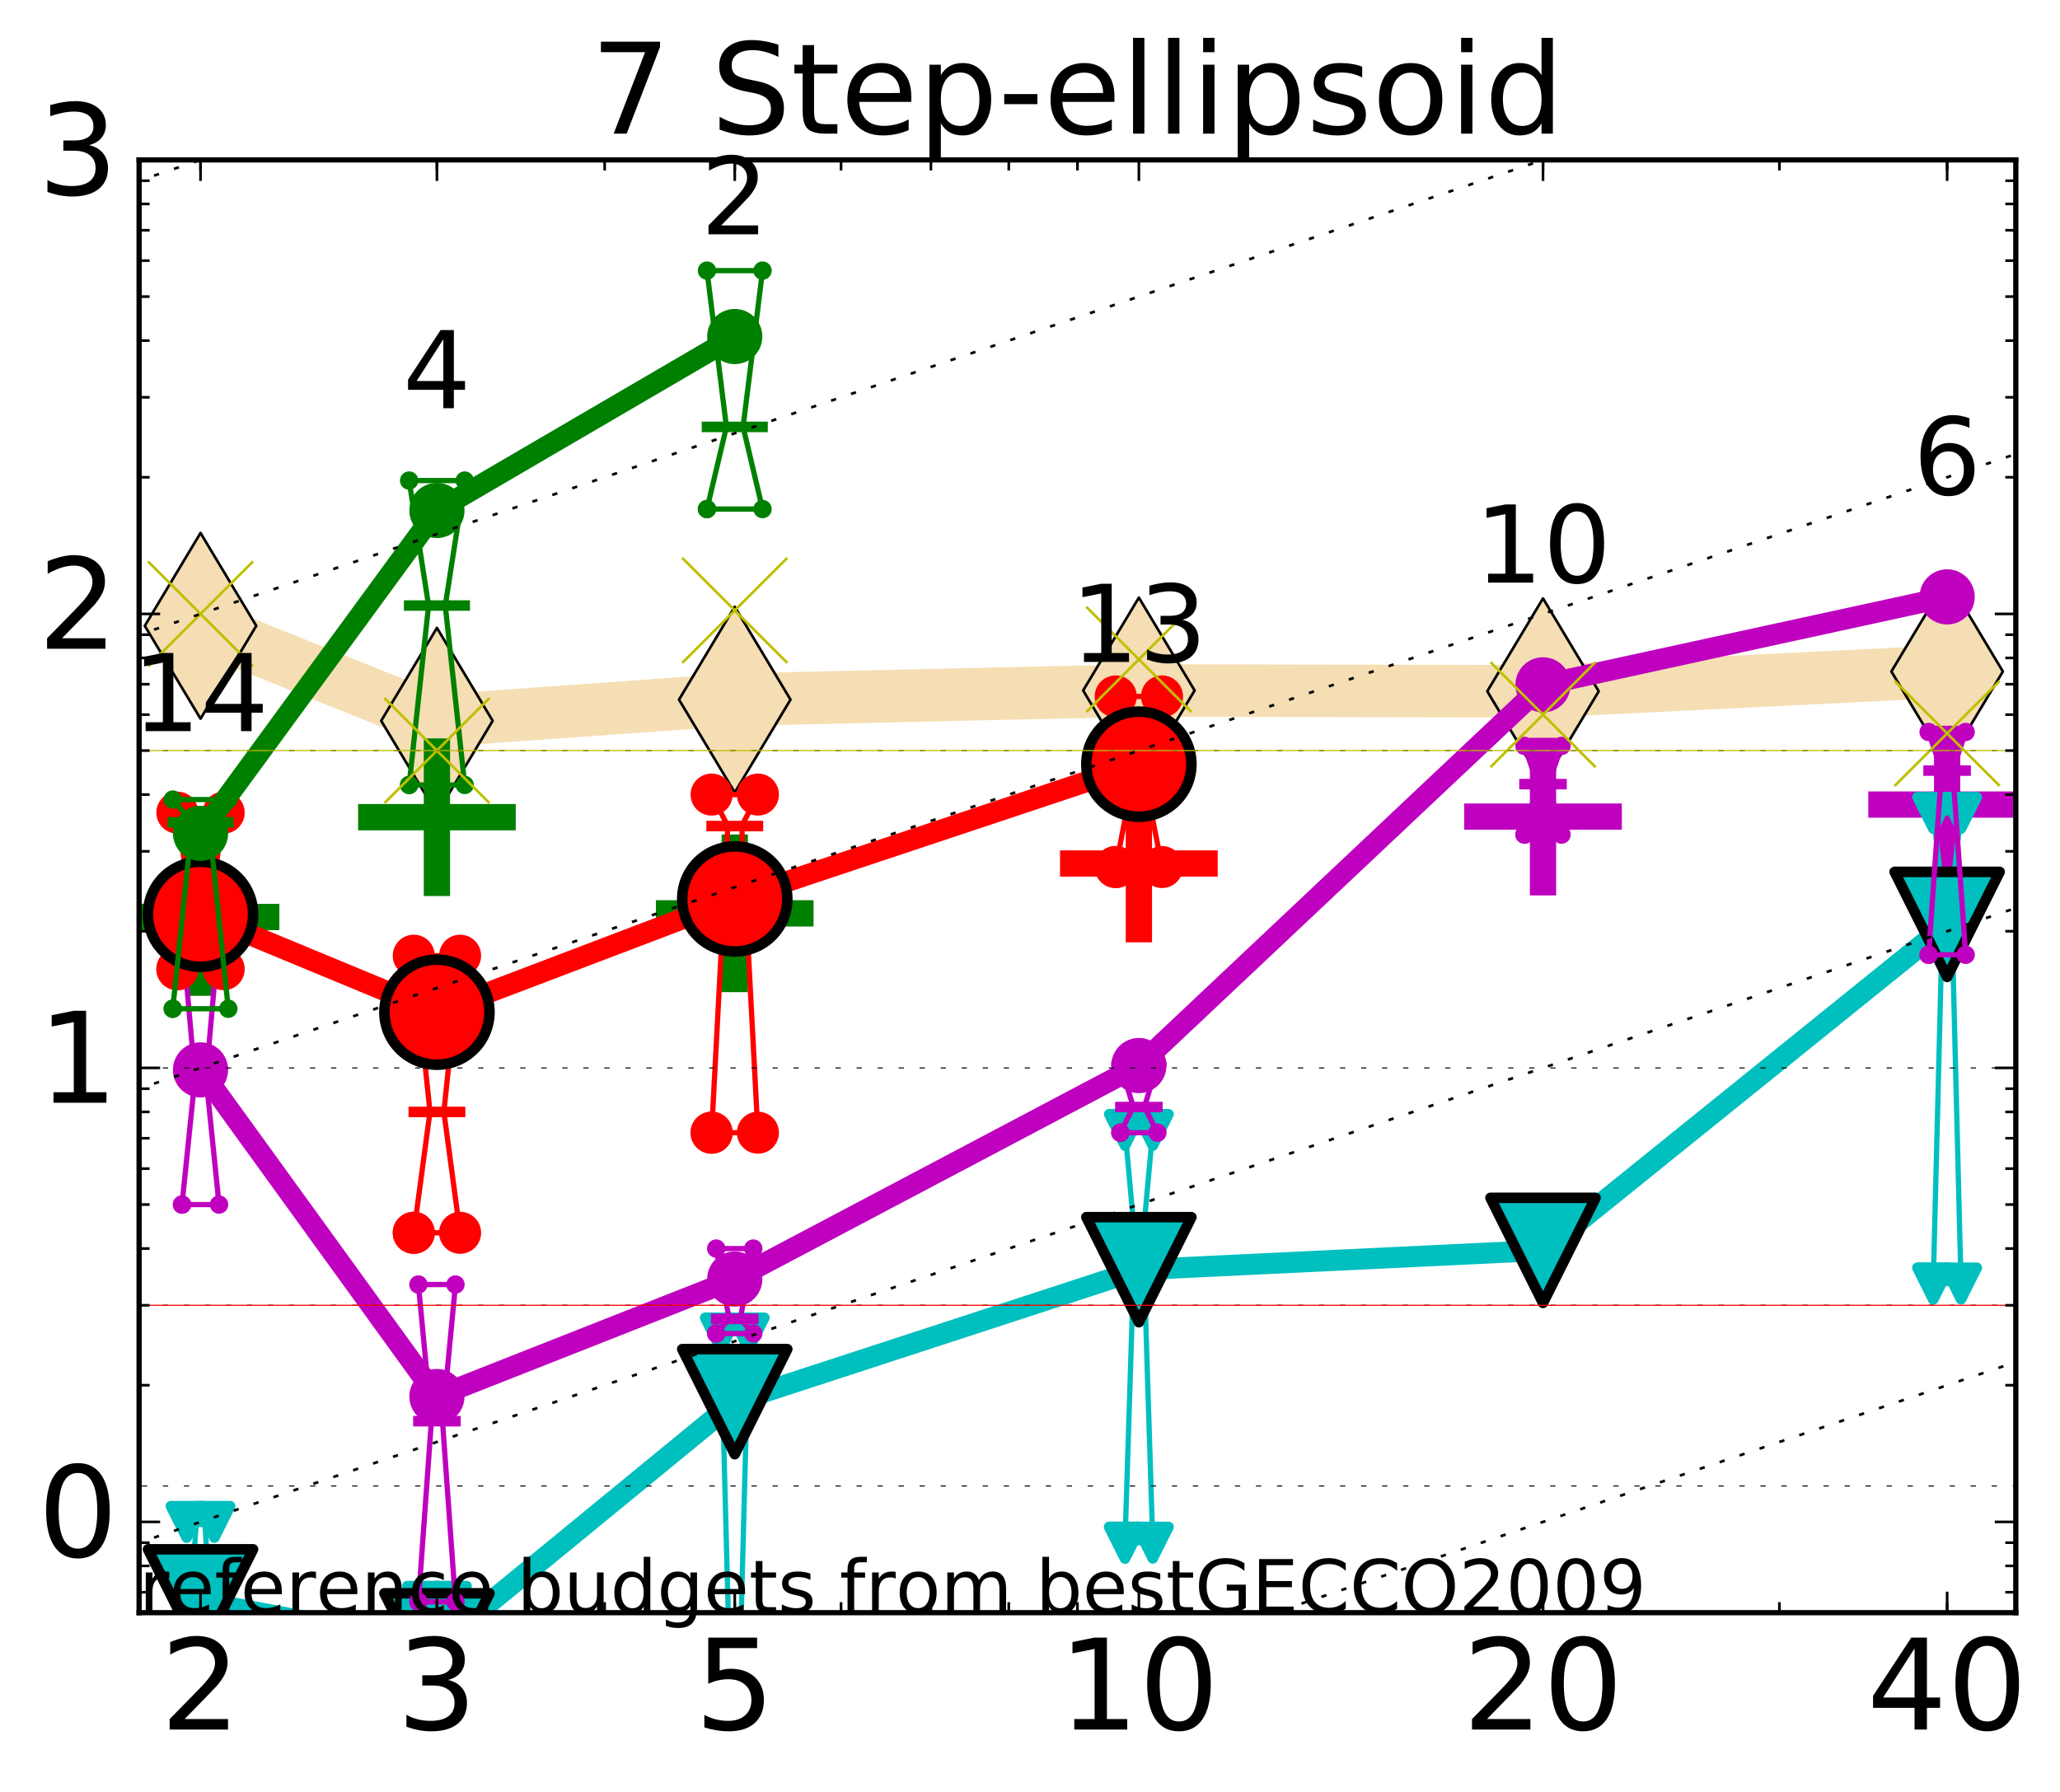 <?xml version="1.0" encoding="utf-8" standalone="no"?>
<!DOCTYPE svg PUBLIC "-//W3C//DTD SVG 1.1//EN"
  "http://www.w3.org/Graphics/SVG/1.1/DTD/svg11.dtd">
<!-- Created with matplotlib (http://matplotlib.org/) -->
<svg height="341pt" version="1.1" viewBox="0 0 392 341" width="392pt" xmlns="http://www.w3.org/2000/svg" xmlns:xlink="http://www.w3.org/1999/xlink">
 <defs>
  <style type="text/css">
*{stroke-linecap:butt;stroke-linejoin:round;stroke-miterlimit:100000;}
  </style>
 </defs>
 <g id="figure_1">
  <g id="patch_1">
   <path d="M 0 341.344 
L 392.992 341.344 
L 392.992 0 
L 0 0 
z
" style="fill:#ffffff;"/>
  </g>
  <g id="axes_1">
   <g id="patch_2">
    <path d="M 26.47 306.916 
L 383.59 306.916 
L 383.59 30.436 
L 26.47 30.436 
z
" style="fill:#ffffff;"/>
   </g>
   <g id="line2d_1">
    <path clip-path="url(#p690c7c2fe8)" d="M 38.159 119.105 
L 83.144 137.176 
L 139.818 133.147 
L 216.719 131.411 
L 293.621 131.56 
L 370.522 127.79 
" style="fill:none;stroke:#f5deb3;stroke-linecap:square;stroke-width:10.0;"/>
    <defs>
     <path d="M -0 17.678 
L 10.607 0 
L 0 -17.678 
L -10.607 -0 
z
" id="mb7b05528eb" style="stroke:#000000;stroke-linejoin:miter;stroke-width:0.5;"/>
    </defs>
    <g clip-path="url(#p690c7c2fe8)">
     <use style="fill:#f5deb3;stroke:#000000;stroke-linejoin:miter;stroke-width:0.5;" x="38.159" xlink:href="#mb7b05528eb" y="119.105"/>
     <use style="fill:#f5deb3;stroke:#000000;stroke-linejoin:miter;stroke-width:0.5;" x="83.144" xlink:href="#mb7b05528eb" y="137.176"/>
     <use style="fill:#f5deb3;stroke:#000000;stroke-linejoin:miter;stroke-width:0.5;" x="139.818" xlink:href="#mb7b05528eb" y="133.147"/>
     <use style="fill:#f5deb3;stroke:#000000;stroke-linejoin:miter;stroke-width:0.5;" x="216.719" xlink:href="#mb7b05528eb" y="131.411"/>
     <use style="fill:#f5deb3;stroke:#000000;stroke-linejoin:miter;stroke-width:0.5;" x="293.621" xlink:href="#mb7b05528eb" y="131.56"/>
     <use style="fill:#f5deb3;stroke:#000000;stroke-linejoin:miter;stroke-width:0.5;" x="370.522" xlink:href="#mb7b05528eb" y="127.79"/>
    </g>
   </g>
   <g id="line2d_2">
    <defs>
     <path d="M -15 0 
L 15 0 
M 0 15 
L 0 -15 
" id="mb22cc9e993" style="stroke:#008000;stroke-width:5.0;"/>
    </defs>
    <g clip-path="url(#p690c7c2fe8)">
     <use style="fill:#008000;stroke:#008000;stroke-width:5.0;" x="38.159" xlink:href="#mb22cc9e993" y="174.514"/>
    </g>
   </g>
   <g id="line2d_3">
    <g clip-path="url(#p690c7c2fe8)">
     <use style="fill:#008000;stroke:#008000;stroke-width:5.0;" x="83.144" xlink:href="#mb22cc9e993" y="155.521"/>
    </g>
   </g>
   <g id="line2d_4">
    <g clip-path="url(#p690c7c2fe8)">
     <use style="fill:#008000;stroke:#008000;stroke-width:5.0;" x="139.818" xlink:href="#mb22cc9e993" y="173.822"/>
    </g>
   </g>
   <g id="line2d_5">
    <defs>
     <path d="M -15 0 
L 15 0 
M 0 15 
L 0 -15 
" id="m464e6105c7" style="stroke:#bf00bf;stroke-width:5.0;"/>
    </defs>
    <g clip-path="url(#p690c7c2fe8)">
     <use style="fill:#bf00bf;stroke:#bf00bf;stroke-width:5.0;" x="370.522" xlink:href="#m464e6105c7" y="153.118"/>
    </g>
   </g>
   <g id="line2d_6">
    <defs>
     <path d="M -15 0 
L 15 0 
M 0 15 
L 0 -15 
" id="m57ea521d2f" style="stroke:#ff0000;stroke-width:5.0;"/>
    </defs>
    <g clip-path="url(#p690c7c2fe8)">
     <use style="fill:#ff0000;stroke:#ff0000;stroke-width:5.0;" x="216.719" xlink:href="#m57ea521d2f" y="164.335"/>
    </g>
   </g>
   <g id="line2d_7">
    <g clip-path="url(#p690c7c2fe8)">
     <use style="fill:#bf00bf;stroke:#bf00bf;stroke-width:5.0;" x="293.621" xlink:href="#m464e6105c7" y="155.407"/>
    </g>
   </g>
   <g id="line2d_8">
    <path clip-path="url(#p690c7c2fe8)" d="M 35.516 315.645 
L 37.366 289.636 
L 35.516 289.636 
L 40.803 289.636 
L 38.952 289.636 
L 40.803 315.645 
L 35.516 315.645 
" style="fill:none;stroke:#00bfbf;stroke-linecap:square;"/>
   </g>
   <g id="line2d_9">
    <path clip-path="url(#p690c7c2fe8)" d="M 35.516 315.645 
L 40.803 315.645 
L 40.803 289.636 
L 35.516 289.636 
L 35.516 315.645 
" style="fill:none;"/>
    <defs>
     <path d="M -0 3 
L 3 -3 
L -3 -3 
z
" id="m069f5f165d" style="stroke:#00bfbf;stroke-linejoin:miter;stroke-width:2.0;"/>
    </defs>
    <g clip-path="url(#p690c7c2fe8)">
     <use style="fill:#00bfbf;stroke:#00bfbf;stroke-linejoin:miter;stroke-width:2.0;" x="35.516" xlink:href="#m069f5f165d" y="315.645"/>
     <use style="fill:#00bfbf;stroke:#00bfbf;stroke-linejoin:miter;stroke-width:2.0;" x="40.803" xlink:href="#m069f5f165d" y="315.645"/>
     <use style="fill:#00bfbf;stroke:#00bfbf;stroke-linejoin:miter;stroke-width:2.0;" x="40.803" xlink:href="#m069f5f165d" y="289.636"/>
     <use style="fill:#00bfbf;stroke:#00bfbf;stroke-linejoin:miter;stroke-width:2.0;" x="35.516" xlink:href="#m069f5f165d" y="289.636"/>
     <use style="fill:#00bfbf;stroke:#00bfbf;stroke-linejoin:miter;stroke-width:2.0;" x="35.516" xlink:href="#m069f5f165d" y="315.645"/>
    </g>
   </g>
   <g id="line2d_10">
    <path clip-path="url(#p690c7c2fe8)" d="M 35.516 289.636 
L 40.803 289.636 
" style="fill:none;stroke:#00bfbf;stroke-linecap:square;stroke-width:2.0;"/>
   </g>
   <g id="line2d_11">
    <path clip-path="url(#p690c7c2fe8)" d="M 80.5 330.86 
L 82.351 330.86 
L 80.5 304.851 
L 85.787 304.851 
L 83.937 330.86 
L 85.787 330.86 
L 80.5 330.86 
" style="fill:none;stroke:#00bfbf;stroke-linecap:square;"/>
   </g>
   <g id="line2d_12">
    <path clip-path="url(#p690c7c2fe8)" d="M 80.5 330.86 
L 85.787 330.86 
L 85.787 304.851 
L 80.5 304.851 
L 80.5 330.86 
" style="fill:none;"/>
    <g clip-path="url(#p690c7c2fe8)">
     <use style="fill:#00bfbf;stroke:#00bfbf;stroke-linejoin:miter;stroke-width:2.0;" x="80.5" xlink:href="#m069f5f165d" y="330.86"/>
     <use style="fill:#00bfbf;stroke:#00bfbf;stroke-linejoin:miter;stroke-width:2.0;" x="85.787" xlink:href="#m069f5f165d" y="330.86"/>
     <use style="fill:#00bfbf;stroke:#00bfbf;stroke-linejoin:miter;stroke-width:2.0;" x="85.787" xlink:href="#m069f5f165d" y="304.851"/>
     <use style="fill:#00bfbf;stroke:#00bfbf;stroke-linejoin:miter;stroke-width:2.0;" x="80.5" xlink:href="#m069f5f165d" y="304.851"/>
     <use style="fill:#00bfbf;stroke:#00bfbf;stroke-linejoin:miter;stroke-width:2.0;" x="80.5" xlink:href="#m069f5f165d" y="330.86"/>
    </g>
   </g>
   <g id="line2d_13">
    <path clip-path="url(#p690c7c2fe8)" d="M 80.5 330.86 
L 85.787 330.86 
" style="fill:none;stroke:#00bfbf;stroke-linecap:square;stroke-width:2.0;"/>
   </g>
   <g id="line2d_14">
    <path clip-path="url(#p690c7c2fe8)" d="M 137.174 324.018 
L 139.025 324.018 
L 137.174 253.783 
L 142.461 253.783 
L 140.611 324.018 
L 142.461 324.018 
L 137.174 324.018 
" style="fill:none;stroke:#00bfbf;stroke-linecap:square;"/>
   </g>
   <g id="line2d_15">
    <path clip-path="url(#p690c7c2fe8)" d="M 137.174 324.018 
L 142.461 324.018 
L 142.461 253.783 
L 137.174 253.783 
L 137.174 324.018 
" style="fill:none;"/>
    <g clip-path="url(#p690c7c2fe8)">
     <use style="fill:#00bfbf;stroke:#00bfbf;stroke-linejoin:miter;stroke-width:2.0;" x="137.174" xlink:href="#m069f5f165d" y="324.018"/>
     <use style="fill:#00bfbf;stroke:#00bfbf;stroke-linejoin:miter;stroke-width:2.0;" x="142.461" xlink:href="#m069f5f165d" y="324.018"/>
     <use style="fill:#00bfbf;stroke:#00bfbf;stroke-linejoin:miter;stroke-width:2.0;" x="142.461" xlink:href="#m069f5f165d" y="253.783"/>
     <use style="fill:#00bfbf;stroke:#00bfbf;stroke-linejoin:miter;stroke-width:2.0;" x="137.174" xlink:href="#m069f5f165d" y="253.783"/>
     <use style="fill:#00bfbf;stroke:#00bfbf;stroke-linejoin:miter;stroke-width:2.0;" x="137.174" xlink:href="#m069f5f165d" y="324.018"/>
    </g>
   </g>
   <g id="line2d_16">
    <path clip-path="url(#p690c7c2fe8)" d="M 137.174 324.018 
L 142.461 324.018 
" style="fill:none;stroke:#00bfbf;stroke-linecap:square;stroke-width:2.0;"/>
   </g>
   <g id="line2d_17">
    <path clip-path="url(#p690c7c2fe8)" d="M 214.076 293.59 
L 215.926 235.343 
L 214.076 215.045 
L 219.363 215.045 
L 217.512 235.343 
L 219.363 293.59 
L 214.076 293.59 
" style="fill:none;stroke:#00bfbf;stroke-linecap:square;"/>
   </g>
   <g id="line2d_18">
    <path clip-path="url(#p690c7c2fe8)" d="M 214.076 293.59 
L 219.363 293.59 
L 219.363 215.045 
L 214.076 215.045 
L 214.076 293.59 
" style="fill:none;"/>
    <g clip-path="url(#p690c7c2fe8)">
     <use style="fill:#00bfbf;stroke:#00bfbf;stroke-linejoin:miter;stroke-width:2.0;" x="214.076" xlink:href="#m069f5f165d" y="293.59"/>
     <use style="fill:#00bfbf;stroke:#00bfbf;stroke-linejoin:miter;stroke-width:2.0;" x="219.363" xlink:href="#m069f5f165d" y="293.59"/>
     <use style="fill:#00bfbf;stroke:#00bfbf;stroke-linejoin:miter;stroke-width:2.0;" x="219.363" xlink:href="#m069f5f165d" y="215.045"/>
     <use style="fill:#00bfbf;stroke:#00bfbf;stroke-linejoin:miter;stroke-width:2.0;" x="214.076" xlink:href="#m069f5f165d" y="215.045"/>
     <use style="fill:#00bfbf;stroke:#00bfbf;stroke-linejoin:miter;stroke-width:2.0;" x="214.076" xlink:href="#m069f5f165d" y="293.59"/>
    </g>
   </g>
   <g id="line2d_19">
    <path clip-path="url(#p690c7c2fe8)" d="M 214.076 235.343 
L 219.363 235.343 
" style="fill:none;stroke:#00bfbf;stroke-linecap:square;stroke-width:2.0;"/>
   </g>
   <g id="line2d_20">
    <path clip-path="url(#p690c7c2fe8)" d="M 290.977 334.813 
L 292.828 334.813 
L 290.977 319.599 
L 296.264 319.599 
L 294.414 334.813 
L 296.264 334.813 
L 290.977 334.813 
" style="fill:none;stroke:#00bfbf;stroke-linecap:square;"/>
   </g>
   <g id="line2d_21">
    <path clip-path="url(#p690c7c2fe8)" d="M 290.977 334.813 
L 296.264 334.813 
L 296.264 319.599 
L 290.977 319.599 
L 290.977 334.813 
" style="fill:none;"/>
    <g clip-path="url(#p690c7c2fe8)">
     <use style="fill:#00bfbf;stroke:#00bfbf;stroke-linejoin:miter;stroke-width:2.0;" x="290.977" xlink:href="#m069f5f165d" y="334.813"/>
     <use style="fill:#00bfbf;stroke:#00bfbf;stroke-linejoin:miter;stroke-width:2.0;" x="296.264" xlink:href="#m069f5f165d" y="334.813"/>
     <use style="fill:#00bfbf;stroke:#00bfbf;stroke-linejoin:miter;stroke-width:2.0;" x="296.264" xlink:href="#m069f5f165d" y="319.599"/>
     <use style="fill:#00bfbf;stroke:#00bfbf;stroke-linejoin:miter;stroke-width:2.0;" x="290.977" xlink:href="#m069f5f165d" y="319.599"/>
     <use style="fill:#00bfbf;stroke:#00bfbf;stroke-linejoin:miter;stroke-width:2.0;" x="290.977" xlink:href="#m069f5f165d" y="334.813"/>
    </g>
   </g>
   <g id="line2d_22">
    <path clip-path="url(#p690c7c2fe8)" d="M 290.977 334.813 
L 296.264 334.813 
" style="fill:none;stroke:#00bfbf;stroke-linecap:square;stroke-width:2.0;"/>
   </g>
   <g id="line2d_23">
    <path clip-path="url(#p690c7c2fe8)" d="M 367.879 244.272 
L 369.729 171.056 
L 367.879 154.706 
L 373.166 154.706 
L 371.316 171.056 
L 373.166 244.272 
L 367.879 244.272 
" style="fill:none;stroke:#00bfbf;stroke-linecap:square;"/>
   </g>
   <g id="line2d_24">
    <path clip-path="url(#p690c7c2fe8)" d="M 367.879 244.272 
L 373.166 244.272 
L 373.166 154.706 
L 367.879 154.706 
L 367.879 244.272 
" style="fill:none;"/>
    <g clip-path="url(#p690c7c2fe8)">
     <use style="fill:#00bfbf;stroke:#00bfbf;stroke-linejoin:miter;stroke-width:2.0;" x="367.879" xlink:href="#m069f5f165d" y="244.272"/>
     <use style="fill:#00bfbf;stroke:#00bfbf;stroke-linejoin:miter;stroke-width:2.0;" x="373.166" xlink:href="#m069f5f165d" y="244.272"/>
     <use style="fill:#00bfbf;stroke:#00bfbf;stroke-linejoin:miter;stroke-width:2.0;" x="373.166" xlink:href="#m069f5f165d" y="154.706"/>
     <use style="fill:#00bfbf;stroke:#00bfbf;stroke-linejoin:miter;stroke-width:2.0;" x="367.879" xlink:href="#m069f5f165d" y="154.706"/>
     <use style="fill:#00bfbf;stroke:#00bfbf;stroke-linejoin:miter;stroke-width:2.0;" x="367.879" xlink:href="#m069f5f165d" y="244.272"/>
    </g>
   </g>
   <g id="line2d_25">
    <path clip-path="url(#p690c7c2fe8)" d="M 367.879 171.056 
L 373.166 171.056 
" style="fill:none;stroke:#00bfbf;stroke-linecap:square;stroke-width:2.0;"/>
   </g>
   <g id="line2d_26">
    <path clip-path="url(#p690c7c2fe8)" d="M 38.159 304.851 
L 83.144 313.224 
" style="fill:none;stroke:#00bfbf;stroke-linecap:square;stroke-width:4.0;"/>
   </g>
   <g id="line2d_27">
    <path clip-path="url(#p690c7c2fe8)" d="M 83.144 313.224 
L 139.818 266.756 
" style="fill:none;stroke:#00bfbf;stroke-linecap:square;stroke-width:4.0;"/>
   </g>
   <g id="line2d_28">
    <path clip-path="url(#p690c7c2fe8)" d="M 139.818 266.756 
L 216.719 241.641 
" style="fill:none;stroke:#00bfbf;stroke-linecap:square;stroke-width:4.0;"/>
   </g>
   <g id="line2d_29">
    <path clip-path="url(#p690c7c2fe8)" d="M 216.719 241.641 
L 293.621 237.964 
" style="fill:none;stroke:#00bfbf;stroke-linecap:square;stroke-width:4.0;"/>
   </g>
   <g id="line2d_30">
    <path clip-path="url(#p690c7c2fe8)" d="M 293.621 237.964 
L 370.522 175.927 
" style="fill:none;stroke:#00bfbf;stroke-linecap:square;stroke-width:4.0;"/>
   </g>
   <g id="line2d_31">
    <path clip-path="url(#p690c7c2fe8)" d="M 38.159 304.851 
L 83.144 313.224 
L 139.818 266.756 
L 216.719 241.641 
L 293.621 237.964 
L 370.522 175.927 
" style="fill:none;"/>
    <defs>
     <path d="M -0 10 
L 10 -10 
L -10 -10 
z
" id="m58a6e99465" style="stroke:#000000;stroke-linejoin:miter;stroke-width:2.0;"/>
    </defs>
    <g clip-path="url(#p690c7c2fe8)">
     <use style="fill:#00bfbf;stroke:#000000;stroke-linejoin:miter;stroke-width:2.0;" x="38.159" xlink:href="#m58a6e99465" y="304.851"/>
     <use style="fill:#00bfbf;stroke:#000000;stroke-linejoin:miter;stroke-width:2.0;" x="83.144" xlink:href="#m58a6e99465" y="313.224"/>
     <use style="fill:#00bfbf;stroke:#000000;stroke-linejoin:miter;stroke-width:2.0;" x="139.818" xlink:href="#m58a6e99465" y="266.756"/>
     <use style="fill:#00bfbf;stroke:#000000;stroke-linejoin:miter;stroke-width:2.0;" x="216.719" xlink:href="#m58a6e99465" y="241.641"/>
     <use style="fill:#00bfbf;stroke:#000000;stroke-linejoin:miter;stroke-width:2.0;" x="293.621" xlink:href="#m58a6e99465" y="237.964"/>
     <use style="fill:#00bfbf;stroke:#000000;stroke-linejoin:miter;stroke-width:2.0;" x="370.522" xlink:href="#m58a6e99465" y="175.927"/>
    </g>
   </g>
   <g id="line2d_32">
    <path clip-path="url(#p690c7c2fe8)" d="M 34.635 229.245 
L 37.102 205.161 
L 34.635 177.227 
L 41.684 177.227 
L 39.217 205.161 
L 41.684 229.245 
L 34.635 229.245 
" style="fill:none;stroke:#bf00bf;stroke-linecap:square;"/>
   </g>
   <g id="line2d_33">
    <path clip-path="url(#p690c7c2fe8)" d="M 34.635 229.245 
L 41.684 229.245 
L 41.684 177.227 
L 34.635 177.227 
L 34.635 229.245 
" style="fill:none;"/>
    <defs>
     <path d="M 0 1.5 
C 0.398 1.5 0.779 1.342 1.061 1.061 
C 1.342 0.779 1.5 0.398 1.5 0 
C 1.5 -0.398 1.342 -0.779 1.061 -1.061 
C 0.779 -1.342 0.398 -1.5 0 -1.5 
C -0.398 -1.5 -0.779 -1.342 -1.061 -1.061 
C -1.342 -0.779 -1.5 -0.398 -1.5 0 
C -1.5 0.398 -1.342 0.779 -1.061 1.061 
C -0.779 1.342 -0.398 1.5 0 1.5 
z
" id="m7a004daba5" style="stroke:#bf00bf;stroke-width:0.5;"/>
    </defs>
    <g clip-path="url(#p690c7c2fe8)">
     <use style="fill:#bf00bf;stroke:#bf00bf;stroke-width:0.5;" x="34.635" xlink:href="#m7a004daba5" y="229.245"/>
     <use style="fill:#bf00bf;stroke:#bf00bf;stroke-width:0.5;" x="41.684" xlink:href="#m7a004daba5" y="229.245"/>
     <use style="fill:#bf00bf;stroke:#bf00bf;stroke-width:0.5;" x="41.684" xlink:href="#m7a004daba5" y="177.227"/>
     <use style="fill:#bf00bf;stroke:#bf00bf;stroke-width:0.5;" x="34.635" xlink:href="#m7a004daba5" y="177.227"/>
     <use style="fill:#bf00bf;stroke:#bf00bf;stroke-width:0.5;" x="34.635" xlink:href="#m7a004daba5" y="229.245"/>
    </g>
   </g>
   <g id="line2d_34">
    <path clip-path="url(#p690c7c2fe8)" d="M 34.635 205.161 
L 41.684 205.161 
" style="fill:none;stroke:#bf00bf;stroke-linecap:square;stroke-width:2.0;"/>
   </g>
   <g id="line2d_35">
    <path clip-path="url(#p690c7c2fe8)" d="M 79.619 304.851 
L 82.086 270.469 
L 79.619 244.46 
L 86.669 244.46 
L 84.201 270.469 
L 86.669 304.851 
L 79.619 304.851 
" style="fill:none;stroke:#bf00bf;stroke-linecap:square;"/>
   </g>
   <g id="line2d_36">
    <path clip-path="url(#p690c7c2fe8)" d="M 79.619 304.851 
L 86.669 304.851 
L 86.669 244.46 
L 79.619 244.46 
L 79.619 304.851 
" style="fill:none;"/>
    <g clip-path="url(#p690c7c2fe8)">
     <use style="fill:#bf00bf;stroke:#bf00bf;stroke-width:0.5;" x="79.619" xlink:href="#m7a004daba5" y="304.851"/>
     <use style="fill:#bf00bf;stroke:#bf00bf;stroke-width:0.5;" x="86.669" xlink:href="#m7a004daba5" y="304.851"/>
     <use style="fill:#bf00bf;stroke:#bf00bf;stroke-width:0.5;" x="86.669" xlink:href="#m7a004daba5" y="244.46"/>
     <use style="fill:#bf00bf;stroke:#bf00bf;stroke-width:0.5;" x="79.619" xlink:href="#m7a004daba5" y="244.46"/>
     <use style="fill:#bf00bf;stroke:#bf00bf;stroke-width:0.5;" x="79.619" xlink:href="#m7a004daba5" y="304.851"/>
    </g>
   </g>
   <g id="line2d_37">
    <path clip-path="url(#p690c7c2fe8)" d="M 79.619 270.469 
L 86.669 270.469 
" style="fill:none;stroke:#bf00bf;stroke-linecap:square;stroke-width:2.0;"/>
   </g>
   <g id="line2d_38">
    <path clip-path="url(#p690c7c2fe8)" d="M 136.293 253.783 
L 138.76 251.002 
L 136.293 237.618 
L 143.342 237.618 
L 140.875 251.002 
L 143.342 253.783 
L 136.293 253.783 
" style="fill:none;stroke:#bf00bf;stroke-linecap:square;"/>
   </g>
   <g id="line2d_39">
    <path clip-path="url(#p690c7c2fe8)" d="M 136.293 253.783 
L 143.342 253.783 
L 143.342 237.618 
L 136.293 237.618 
L 136.293 253.783 
" style="fill:none;"/>
    <g clip-path="url(#p690c7c2fe8)">
     <use style="fill:#bf00bf;stroke:#bf00bf;stroke-width:0.5;" x="136.293" xlink:href="#m7a004daba5" y="253.783"/>
     <use style="fill:#bf00bf;stroke:#bf00bf;stroke-width:0.5;" x="143.342" xlink:href="#m7a004daba5" y="253.783"/>
     <use style="fill:#bf00bf;stroke:#bf00bf;stroke-width:0.5;" x="143.342" xlink:href="#m7a004daba5" y="237.618"/>
     <use style="fill:#bf00bf;stroke:#bf00bf;stroke-width:0.5;" x="136.293" xlink:href="#m7a004daba5" y="237.618"/>
     <use style="fill:#bf00bf;stroke:#bf00bf;stroke-width:0.5;" x="136.293" xlink:href="#m7a004daba5" y="253.783"/>
    </g>
   </g>
   <g id="line2d_40">
    <path clip-path="url(#p690c7c2fe8)" d="M 136.293 251.002 
L 143.342 251.002 
" style="fill:none;stroke:#bf00bf;stroke-linecap:square;stroke-width:2.0;"/>
   </g>
   <g id="line2d_41">
    <path clip-path="url(#p690c7c2fe8)" d="M 213.195 215.563 
L 215.662 210.683 
L 213.195 202.493 
L 220.244 202.493 
L 217.777 210.683 
L 220.244 215.563 
L 213.195 215.563 
" style="fill:none;stroke:#bf00bf;stroke-linecap:square;"/>
   </g>
   <g id="line2d_42">
    <path clip-path="url(#p690c7c2fe8)" d="M 213.195 215.563 
L 220.244 215.563 
L 220.244 202.493 
L 213.195 202.493 
L 213.195 215.563 
" style="fill:none;"/>
    <g clip-path="url(#p690c7c2fe8)">
     <use style="fill:#bf00bf;stroke:#bf00bf;stroke-width:0.5;" x="213.195" xlink:href="#m7a004daba5" y="215.563"/>
     <use style="fill:#bf00bf;stroke:#bf00bf;stroke-width:0.5;" x="220.244" xlink:href="#m7a004daba5" y="215.563"/>
     <use style="fill:#bf00bf;stroke:#bf00bf;stroke-width:0.5;" x="220.244" xlink:href="#m7a004daba5" y="202.493"/>
     <use style="fill:#bf00bf;stroke:#bf00bf;stroke-width:0.5;" x="213.195" xlink:href="#m7a004daba5" y="202.493"/>
     <use style="fill:#bf00bf;stroke:#bf00bf;stroke-width:0.5;" x="213.195" xlink:href="#m7a004daba5" y="215.563"/>
    </g>
   </g>
   <g id="line2d_43">
    <path clip-path="url(#p690c7c2fe8)" d="M 213.195 210.683 
L 220.244 210.683 
" style="fill:none;stroke:#bf00bf;stroke-linecap:square;stroke-width:2.0;"/>
   </g>
   <g id="line2d_44">
    <path clip-path="url(#p690c7c2fe8)" d="M 290.096 158.837 
L 292.563 149.232 
L 290.096 141.955 
L 297.146 141.955 
L 294.678 149.232 
L 297.146 158.837 
L 290.096 158.837 
" style="fill:none;stroke:#bf00bf;stroke-linecap:square;"/>
   </g>
   <g id="line2d_45">
    <path clip-path="url(#p690c7c2fe8)" d="M 290.096 158.837 
L 297.146 158.837 
L 297.146 141.955 
L 290.096 141.955 
L 290.096 158.837 
" style="fill:none;"/>
    <g clip-path="url(#p690c7c2fe8)">
     <use style="fill:#bf00bf;stroke:#bf00bf;stroke-width:0.5;" x="290.096" xlink:href="#m7a004daba5" y="158.837"/>
     <use style="fill:#bf00bf;stroke:#bf00bf;stroke-width:0.5;" x="297.146" xlink:href="#m7a004daba5" y="158.837"/>
     <use style="fill:#bf00bf;stroke:#bf00bf;stroke-width:0.5;" x="297.146" xlink:href="#m7a004daba5" y="141.955"/>
     <use style="fill:#bf00bf;stroke:#bf00bf;stroke-width:0.5;" x="290.096" xlink:href="#m7a004daba5" y="141.955"/>
     <use style="fill:#bf00bf;stroke:#bf00bf;stroke-width:0.5;" x="290.096" xlink:href="#m7a004daba5" y="158.837"/>
    </g>
   </g>
   <g id="line2d_46">
    <path clip-path="url(#p690c7c2fe8)" d="M 290.096 149.232 
L 297.146 149.232 
" style="fill:none;stroke:#bf00bf;stroke-linecap:square;stroke-width:2.0;"/>
   </g>
   <g id="line2d_47">
    <path clip-path="url(#p690c7c2fe8)" d="M 366.998 181.706 
L 369.465 146.653 
L 366.998 139.303 
L 374.047 139.303 
L 371.58 146.653 
L 374.047 181.706 
L 366.998 181.706 
" style="fill:none;stroke:#bf00bf;stroke-linecap:square;"/>
   </g>
   <g id="line2d_48">
    <path clip-path="url(#p690c7c2fe8)" d="M 366.998 181.706 
L 374.047 181.706 
L 374.047 139.303 
L 366.998 139.303 
L 366.998 181.706 
" style="fill:none;"/>
    <g clip-path="url(#p690c7c2fe8)">
     <use style="fill:#bf00bf;stroke:#bf00bf;stroke-width:0.5;" x="366.998" xlink:href="#m7a004daba5" y="181.706"/>
     <use style="fill:#bf00bf;stroke:#bf00bf;stroke-width:0.5;" x="374.047" xlink:href="#m7a004daba5" y="181.706"/>
     <use style="fill:#bf00bf;stroke:#bf00bf;stroke-width:0.5;" x="374.047" xlink:href="#m7a004daba5" y="139.303"/>
     <use style="fill:#bf00bf;stroke:#bf00bf;stroke-width:0.5;" x="366.998" xlink:href="#m7a004daba5" y="139.303"/>
     <use style="fill:#bf00bf;stroke:#bf00bf;stroke-width:0.5;" x="366.998" xlink:href="#m7a004daba5" y="181.706"/>
    </g>
   </g>
   <g id="line2d_49">
    <path clip-path="url(#p690c7c2fe8)" d="M 366.998 146.653 
L 374.047 146.653 
" style="fill:none;stroke:#bf00bf;stroke-linecap:square;stroke-width:2.0;"/>
   </g>
   <g id="line2d_50">
    <path clip-path="url(#p690c7c2fe8)" d="M 38.159 203.613 
L 83.144 265.772 
" style="fill:none;stroke:#bf00bf;stroke-linecap:square;stroke-width:4.0;"/>
   </g>
   <g id="line2d_51">
    <path clip-path="url(#p690c7c2fe8)" d="M 83.144 265.772 
L 139.818 243.423 
" style="fill:none;stroke:#bf00bf;stroke-linecap:square;stroke-width:4.0;"/>
   </g>
   <g id="line2d_52">
    <path clip-path="url(#p690c7c2fe8)" d="M 139.818 243.423 
L 216.719 202.789 
" style="fill:none;stroke:#bf00bf;stroke-linecap:square;stroke-width:4.0;"/>
   </g>
   <g id="line2d_53">
    <path clip-path="url(#p690c7c2fe8)" d="M 216.719 202.789 
L 293.621 130.333 
" style="fill:none;stroke:#bf00bf;stroke-linecap:square;stroke-width:4.0;"/>
   </g>
   <g id="line2d_54">
    <path clip-path="url(#p690c7c2fe8)" d="M 293.621 130.333 
L 370.522 113.594 
" style="fill:none;stroke:#bf00bf;stroke-linecap:square;stroke-width:4.0;"/>
   </g>
   <g id="line2d_55">
    <path clip-path="url(#p690c7c2fe8)" d="M 38.159 203.613 
L 83.144 265.772 
L 139.818 243.423 
L 216.719 202.789 
L 293.621 130.333 
L 370.522 113.594 
" style="fill:none;"/>
    <defs>
     <path d="M 0 5 
C 1.326 5 2.598 4.473 3.536 3.536 
C 4.473 2.598 5 1.326 5 0 
C 5 -1.326 4.473 -2.598 3.536 -3.536 
C 2.598 -4.473 1.326 -5 0 -5 
C -1.326 -5 -2.598 -4.473 -3.536 -3.536 
C -4.473 -2.598 -5 -1.326 -5 0 
C -5 1.326 -4.473 2.598 -3.536 3.536 
C -2.598 4.473 -1.326 5 0 5 
z
" id="m2df86b0e85" style="stroke:#bf00bf;stroke-width:0.5;"/>
    </defs>
    <g clip-path="url(#p690c7c2fe8)">
     <use style="fill:#bf00bf;stroke:#bf00bf;stroke-width:0.5;" x="38.159" xlink:href="#m2df86b0e85" y="203.613"/>
     <use style="fill:#bf00bf;stroke:#bf00bf;stroke-width:0.5;" x="83.144" xlink:href="#m2df86b0e85" y="265.772"/>
     <use style="fill:#bf00bf;stroke:#bf00bf;stroke-width:0.5;" x="139.818" xlink:href="#m2df86b0e85" y="243.423"/>
     <use style="fill:#bf00bf;stroke:#bf00bf;stroke-width:0.5;" x="216.719" xlink:href="#m2df86b0e85" y="202.789"/>
     <use style="fill:#bf00bf;stroke:#bf00bf;stroke-width:0.5;" x="293.621" xlink:href="#m2df86b0e85" y="130.333"/>
     <use style="fill:#bf00bf;stroke:#bf00bf;stroke-width:0.5;" x="370.522" xlink:href="#m2df86b0e85" y="113.594"/>
    </g>
   </g>
   <g id="line2d_56">
    <path clip-path="url(#p690c7c2fe8)" d="M 33.753 184.446 
L 36.838 176.301 
L 33.753 154.654 
L 42.565 154.654 
L 39.481 176.301 
L 42.565 184.446 
L 33.753 184.446 
" style="fill:none;stroke:#ff0000;stroke-linecap:square;"/>
   </g>
   <g id="line2d_57">
    <path clip-path="url(#p690c7c2fe8)" d="M 33.753 184.446 
L 42.565 184.446 
L 42.565 154.654 
L 33.753 154.654 
L 33.753 184.446 
" style="fill:none;"/>
    <defs>
     <path d="M 0 3 
C 0.796 3 1.559 2.684 2.121 2.121 
C 2.684 1.559 3 0.796 3 0 
C 3 -0.796 2.684 -1.559 2.121 -2.121 
C 1.559 -2.684 0.796 -3 0 -3 
C -0.796 -3 -1.559 -2.684 -2.121 -2.121 
C -2.684 -1.559 -3 -0.796 -3 0 
C -3 0.796 -2.684 1.559 -2.121 2.121 
C -1.559 2.684 -0.796 3 0 3 
z
" id="m4011feb953" style="stroke:#ff0000;stroke-width:2.0;"/>
    </defs>
    <g clip-path="url(#p690c7c2fe8)">
     <use style="fill:#ff0000;stroke:#ff0000;stroke-width:2.0;" x="33.753" xlink:href="#m4011feb953" y="184.446"/>
     <use style="fill:#ff0000;stroke:#ff0000;stroke-width:2.0;" x="42.565" xlink:href="#m4011feb953" y="184.446"/>
     <use style="fill:#ff0000;stroke:#ff0000;stroke-width:2.0;" x="42.565" xlink:href="#m4011feb953" y="154.654"/>
     <use style="fill:#ff0000;stroke:#ff0000;stroke-width:2.0;" x="33.753" xlink:href="#m4011feb953" y="154.654"/>
     <use style="fill:#ff0000;stroke:#ff0000;stroke-width:2.0;" x="33.753" xlink:href="#m4011feb953" y="184.446"/>
    </g>
   </g>
   <g id="line2d_58">
    <path clip-path="url(#p690c7c2fe8)" d="M 33.753 176.301 
L 42.565 176.301 
" style="fill:none;stroke:#ff0000;stroke-linecap:square;stroke-width:2.0;"/>
   </g>
   <g id="line2d_59">
    <path clip-path="url(#p690c7c2fe8)" d="M 78.738 234.615 
L 81.822 211.609 
L 78.738 181.882 
L 87.55 181.882 
L 84.466 211.609 
L 87.55 234.615 
L 78.738 234.615 
" style="fill:none;stroke:#ff0000;stroke-linecap:square;"/>
   </g>
   <g id="line2d_60">
    <path clip-path="url(#p690c7c2fe8)" d="M 78.738 234.615 
L 87.55 234.615 
L 87.55 181.882 
L 78.738 181.882 
L 78.738 234.615 
" style="fill:none;"/>
    <g clip-path="url(#p690c7c2fe8)">
     <use style="fill:#ff0000;stroke:#ff0000;stroke-width:2.0;" x="78.738" xlink:href="#m4011feb953" y="234.615"/>
     <use style="fill:#ff0000;stroke:#ff0000;stroke-width:2.0;" x="87.55" xlink:href="#m4011feb953" y="234.615"/>
     <use style="fill:#ff0000;stroke:#ff0000;stroke-width:2.0;" x="87.55" xlink:href="#m4011feb953" y="181.882"/>
     <use style="fill:#ff0000;stroke:#ff0000;stroke-width:2.0;" x="78.738" xlink:href="#m4011feb953" y="181.882"/>
     <use style="fill:#ff0000;stroke:#ff0000;stroke-width:2.0;" x="78.738" xlink:href="#m4011feb953" y="234.615"/>
    </g>
   </g>
   <g id="line2d_61">
    <path clip-path="url(#p690c7c2fe8)" d="M 78.738 211.609 
L 87.55 211.609 
" style="fill:none;stroke:#ff0000;stroke-linecap:square;stroke-width:2.0;"/>
   </g>
   <g id="line2d_62">
    <path clip-path="url(#p690c7c2fe8)" d="M 135.412 215.563 
L 138.496 157.206 
L 135.412 151.218 
L 144.224 151.218 
L 141.139 157.206 
L 144.224 215.563 
L 135.412 215.563 
" style="fill:none;stroke:#ff0000;stroke-linecap:square;"/>
   </g>
   <g id="line2d_63">
    <path clip-path="url(#p690c7c2fe8)" d="M 135.412 215.563 
L 144.224 215.563 
L 144.224 151.218 
L 135.412 151.218 
L 135.412 215.563 
" style="fill:none;"/>
    <g clip-path="url(#p690c7c2fe8)">
     <use style="fill:#ff0000;stroke:#ff0000;stroke-width:2.0;" x="135.412" xlink:href="#m4011feb953" y="215.563"/>
     <use style="fill:#ff0000;stroke:#ff0000;stroke-width:2.0;" x="144.224" xlink:href="#m4011feb953" y="215.563"/>
     <use style="fill:#ff0000;stroke:#ff0000;stroke-width:2.0;" x="144.224" xlink:href="#m4011feb953" y="151.218"/>
     <use style="fill:#ff0000;stroke:#ff0000;stroke-width:2.0;" x="135.412" xlink:href="#m4011feb953" y="151.218"/>
     <use style="fill:#ff0000;stroke:#ff0000;stroke-width:2.0;" x="135.412" xlink:href="#m4011feb953" y="215.563"/>
    </g>
   </g>
   <g id="line2d_64">
    <path clip-path="url(#p690c7c2fe8)" d="M 135.412 157.206 
L 144.224 157.206 
" style="fill:none;stroke:#ff0000;stroke-linecap:square;stroke-width:2.0;"/>
   </g>
   <g id="line2d_65">
    <path clip-path="url(#p690c7c2fe8)" d="M 212.313 165.006 
L 215.398 149.209 
L 212.313 132.542 
L 221.125 132.542 
L 218.041 149.209 
L 221.125 165.006 
L 212.313 165.006 
" style="fill:none;stroke:#ff0000;stroke-linecap:square;"/>
   </g>
   <g id="line2d_66">
    <path clip-path="url(#p690c7c2fe8)" d="M 212.313 165.006 
L 221.125 165.006 
L 221.125 132.542 
L 212.313 132.542 
L 212.313 165.006 
" style="fill:none;"/>
    <g clip-path="url(#p690c7c2fe8)">
     <use style="fill:#ff0000;stroke:#ff0000;stroke-width:2.0;" x="212.313" xlink:href="#m4011feb953" y="165.006"/>
     <use style="fill:#ff0000;stroke:#ff0000;stroke-width:2.0;" x="221.125" xlink:href="#m4011feb953" y="165.006"/>
     <use style="fill:#ff0000;stroke:#ff0000;stroke-width:2.0;" x="221.125" xlink:href="#m4011feb953" y="132.542"/>
     <use style="fill:#ff0000;stroke:#ff0000;stroke-width:2.0;" x="212.313" xlink:href="#m4011feb953" y="132.542"/>
     <use style="fill:#ff0000;stroke:#ff0000;stroke-width:2.0;" x="212.313" xlink:href="#m4011feb953" y="165.006"/>
    </g>
   </g>
   <g id="line2d_67">
    <path clip-path="url(#p690c7c2fe8)" d="M 212.313 149.209 
L 221.125 149.209 
" style="fill:none;stroke:#ff0000;stroke-linecap:square;stroke-width:2.0;"/>
   </g>
   <g id="line2d_68">
    <path clip-path="url(#p690c7c2fe8)" d="M 38.159 173.994 
L 83.144 192.63 
" style="fill:none;stroke:#ff0000;stroke-linecap:square;stroke-width:4.0;"/>
   </g>
   <g id="line2d_69">
    <path clip-path="url(#p690c7c2fe8)" d="M 83.144 192.63 
L 139.818 171.08 
" style="fill:none;stroke:#ff0000;stroke-linecap:square;stroke-width:4.0;"/>
   </g>
   <g id="line2d_70">
    <path clip-path="url(#p690c7c2fe8)" d="M 139.818 171.08 
L 216.719 145.432 
" style="fill:none;stroke:#ff0000;stroke-linecap:square;stroke-width:4.0;"/>
   </g>
   <g id="line2d_71">
    <path clip-path="url(#p690c7c2fe8)" d="M 38.159 173.994 
L 83.144 192.63 
L 139.818 171.08 
L 216.719 145.432 
" style="fill:none;"/>
    <defs>
     <path d="M 0 10 
C 2.652 10 5.196 8.946 7.071 7.071 
C 8.946 5.196 10 2.652 10 0 
C 10 -2.652 8.946 -5.196 7.071 -7.071 
C 5.196 -8.946 2.652 -10 0 -10 
C -2.652 -10 -5.196 -8.946 -7.071 -7.071 
C -8.946 -5.196 -10 -2.652 -10 0 
C -10 2.652 -8.946 5.196 -7.071 7.071 
C -5.196 8.946 -2.652 10 0 10 
z
" id="m045d80d6b1" style="stroke:#000000;stroke-width:2.0;"/>
    </defs>
    <g clip-path="url(#p690c7c2fe8)">
     <use style="fill:#ff0000;stroke:#000000;stroke-width:2.0;" x="38.159" xlink:href="#m045d80d6b1" y="173.994"/>
     <use style="fill:#ff0000;stroke:#000000;stroke-width:2.0;" x="83.144" xlink:href="#m045d80d6b1" y="192.63"/>
     <use style="fill:#ff0000;stroke:#000000;stroke-width:2.0;" x="139.818" xlink:href="#m045d80d6b1" y="171.08"/>
     <use style="fill:#ff0000;stroke:#000000;stroke-width:2.0;" x="216.719" xlink:href="#m045d80d6b1" y="145.432"/>
    </g>
   </g>
   <g id="line2d_72">
    <path clip-path="url(#p690c7c2fe8)" d="M 32.872 191.975 
L 36.573 156.498 
L 32.872 152.168 
L 43.446 152.168 
L 39.745 156.498 
L 43.446 191.975 
L 32.872 191.975 
" style="fill:none;stroke:#008000;stroke-linecap:square;"/>
   </g>
   <g id="line2d_73">
    <path clip-path="url(#p690c7c2fe8)" d="M 32.872 191.975 
L 43.446 191.975 
L 43.446 152.168 
L 32.872 152.168 
L 32.872 191.975 
" style="fill:none;"/>
    <defs>
     <path d="M 0 1.5 
C 0.398 1.5 0.779 1.342 1.061 1.061 
C 1.342 0.779 1.5 0.398 1.5 0 
C 1.5 -0.398 1.342 -0.779 1.061 -1.061 
C 0.779 -1.342 0.398 -1.5 0 -1.5 
C -0.398 -1.5 -0.779 -1.342 -1.061 -1.061 
C -1.342 -0.779 -1.5 -0.398 -1.5 0 
C -1.5 0.398 -1.342 0.779 -1.061 1.061 
C -0.779 1.342 -0.398 1.5 0 1.5 
z
" id="m961d44eab3" style="stroke:#008000;stroke-width:0.5;"/>
    </defs>
    <g clip-path="url(#p690c7c2fe8)">
     <use style="fill:#008000;stroke:#008000;stroke-width:0.5;" x="32.872" xlink:href="#m961d44eab3" y="191.975"/>
     <use style="fill:#008000;stroke:#008000;stroke-width:0.5;" x="43.446" xlink:href="#m961d44eab3" y="191.975"/>
     <use style="fill:#008000;stroke:#008000;stroke-width:0.5;" x="43.446" xlink:href="#m961d44eab3" y="152.168"/>
     <use style="fill:#008000;stroke:#008000;stroke-width:0.5;" x="32.872" xlink:href="#m961d44eab3" y="152.168"/>
     <use style="fill:#008000;stroke:#008000;stroke-width:0.5;" x="32.872" xlink:href="#m961d44eab3" y="191.975"/>
    </g>
   </g>
   <g id="line2d_74">
    <path clip-path="url(#p690c7c2fe8)" d="M 32.872 156.498 
L 43.446 156.498 
" style="fill:none;stroke:#008000;stroke-linecap:square;stroke-width:2.0;"/>
   </g>
   <g id="line2d_75">
    <path clip-path="url(#p690c7c2fe8)" d="M 77.857 149.388 
L 81.558 115.245 
L 77.857 91.458 
L 88.431 91.458 
L 84.73 115.245 
L 88.431 149.388 
L 77.857 149.388 
" style="fill:none;stroke:#008000;stroke-linecap:square;"/>
   </g>
   <g id="line2d_76">
    <path clip-path="url(#p690c7c2fe8)" d="M 77.857 149.388 
L 88.431 149.388 
L 88.431 91.458 
L 77.857 91.458 
L 77.857 149.388 
" style="fill:none;"/>
    <g clip-path="url(#p690c7c2fe8)">
     <use style="fill:#008000;stroke:#008000;stroke-width:0.5;" x="77.857" xlink:href="#m961d44eab3" y="149.388"/>
     <use style="fill:#008000;stroke:#008000;stroke-width:0.5;" x="88.431" xlink:href="#m961d44eab3" y="149.388"/>
     <use style="fill:#008000;stroke:#008000;stroke-width:0.5;" x="88.431" xlink:href="#m961d44eab3" y="91.458"/>
     <use style="fill:#008000;stroke:#008000;stroke-width:0.5;" x="77.857" xlink:href="#m961d44eab3" y="91.458"/>
     <use style="fill:#008000;stroke:#008000;stroke-width:0.5;" x="77.857" xlink:href="#m961d44eab3" y="149.388"/>
    </g>
   </g>
   <g id="line2d_77">
    <path clip-path="url(#p690c7c2fe8)" d="M 77.857 115.245 
L 88.431 115.245 
" style="fill:none;stroke:#008000;stroke-linecap:square;stroke-width:2.0;"/>
   </g>
   <g id="line2d_78">
    <path clip-path="url(#p690c7c2fe8)" d="M 134.531 96.881 
L 138.232 81.243 
L 134.531 51.502 
L 145.105 51.502 
L 141.404 81.243 
L 145.105 96.881 
L 134.531 96.881 
" style="fill:none;stroke:#008000;stroke-linecap:square;"/>
   </g>
   <g id="line2d_79">
    <path clip-path="url(#p690c7c2fe8)" d="M 134.531 96.881 
L 145.105 96.881 
L 145.105 51.502 
L 134.531 51.502 
L 134.531 96.881 
" style="fill:none;"/>
    <g clip-path="url(#p690c7c2fe8)">
     <use style="fill:#008000;stroke:#008000;stroke-width:0.5;" x="134.531" xlink:href="#m961d44eab3" y="96.881"/>
     <use style="fill:#008000;stroke:#008000;stroke-width:0.5;" x="145.105" xlink:href="#m961d44eab3" y="96.881"/>
     <use style="fill:#008000;stroke:#008000;stroke-width:0.5;" x="145.105" xlink:href="#m961d44eab3" y="51.502"/>
     <use style="fill:#008000;stroke:#008000;stroke-width:0.5;" x="134.531" xlink:href="#m961d44eab3" y="51.502"/>
     <use style="fill:#008000;stroke:#008000;stroke-width:0.5;" x="134.531" xlink:href="#m961d44eab3" y="96.881"/>
    </g>
   </g>
   <g id="line2d_80">
    <path clip-path="url(#p690c7c2fe8)" d="M 134.531 81.243 
L 145.105 81.243 
" style="fill:none;stroke:#008000;stroke-linecap:square;stroke-width:2.0;"/>
   </g>
   <g id="line2d_81">
    <path clip-path="url(#p690c7c2fe8)" d="M 38.159 158.599 
L 83.144 97.147 
" style="fill:none;stroke:#008000;stroke-linecap:square;stroke-width:4.0;"/>
   </g>
   <g id="line2d_82">
    <path clip-path="url(#p690c7c2fe8)" d="M 83.144 97.147 
L 139.818 64.048 
" style="fill:none;stroke:#008000;stroke-linecap:square;stroke-width:4.0;"/>
   </g>
   <g id="line2d_83">
    <path clip-path="url(#p690c7c2fe8)" d="M 38.159 158.599 
L 83.144 97.147 
L 139.818 64.048 
" style="fill:none;"/>
    <defs>
     <path d="M 0 5 
C 1.326 5 2.598 4.473 3.536 3.536 
C 4.473 2.598 5 1.326 5 0 
C 5 -1.326 4.473 -2.598 3.536 -3.536 
C 2.598 -4.473 1.326 -5 0 -5 
C -1.326 -5 -2.598 -4.473 -3.536 -3.536 
C -4.473 -2.598 -5 -1.326 -5 0 
C -5 1.326 -4.473 2.598 -3.536 3.536 
C -2.598 4.473 -1.326 5 0 5 
z
" id="m1c02e0f1e6" style="stroke:#008000;stroke-width:0.5;"/>
    </defs>
    <g clip-path="url(#p690c7c2fe8)">
     <use style="fill:#008000;stroke:#008000;stroke-width:0.5;" x="38.159" xlink:href="#m1c02e0f1e6" y="158.599"/>
     <use style="fill:#008000;stroke:#008000;stroke-width:0.5;" x="83.144" xlink:href="#m1c02e0f1e6" y="97.147"/>
     <use style="fill:#008000;stroke:#008000;stroke-width:0.5;" x="139.818" xlink:href="#m1c02e0f1e6" y="64.048"/>
    </g>
   </g>
   <g id="line2d_84"/>
   <g id="line2d_85"/>
   <g id="line2d_86"/>
   <g id="line2d_87"/>
   <g id="line2d_88"/>
   <g id="line2d_89">
    <defs>
     <path d="M -10 10 
L 10 -10 
M -10 -10 
L 10 10 
" id="ma2902539f1" style="stroke:#bfbf00;stroke-width:0.5;"/>
    </defs>
    <g clip-path="url(#p690c7c2fe8)">
     <use style="fill:#bfbf00;stroke:#bfbf00;stroke-width:0.5;" x="38.159" xlink:href="#ma2902539f1" y="116.836"/>
     <use style="fill:#bfbf00;stroke:#bfbf00;stroke-width:0.5;" x="83.144" xlink:href="#ma2902539f1" y="142.845"/>
     <use style="fill:#bfbf00;stroke:#bfbf00;stroke-width:0.5;" x="139.818" xlink:href="#ma2902539f1" y="116.167"/>
     <use style="fill:#bfbf00;stroke:#bfbf00;stroke-width:0.5;" x="216.719" xlink:href="#ma2902539f1" y="125.492"/>
     <use style="fill:#bfbf00;stroke:#bfbf00;stroke-width:0.5;" x="293.621" xlink:href="#ma2902539f1" y="136.004"/>
     <use style="fill:#bfbf00;stroke:#bfbf00;stroke-width:0.5;" x="370.522" xlink:href="#ma2902539f1" y="139.577"/>
    </g>
   </g>
   <g id="line2d_90">
    <path clip-path="url(#p690c7c2fe8)" d="M -1 142.845 
L 393.992 142.845 
" style="fill:none;stroke:#000000;stroke-dasharray:1,3;stroke-dashoffset:0.0;stroke-width:0.2;"/>
   </g>
   <g id="line2d_91">
    <path clip-path="url(#p690c7c2fe8)" d="M -1 142.845 
L 393.992 142.845 
" style="fill:none;stroke:#bfbf00;stroke-linecap:square;stroke-width:0.2;"/>
   </g>
   <g id="line2d_92">
    <path clip-path="url(#p690c7c2fe8)" d="M -1 203.236 
L 393.992 203.236 
" style="fill:none;stroke:#000000;stroke-dasharray:1,3;stroke-dashoffset:0.0;stroke-width:0.2;"/>
   </g>
   <g id="line2d_93">
    <path clip-path="url(#p690c7c2fe8)" d="M -1 248.413 
L 393.992 248.413 
" style="fill:none;stroke:#000000;stroke-dasharray:1,3;stroke-dashoffset:0.0;stroke-width:0.2;"/>
   </g>
   <g id="line2d_94">
    <path clip-path="url(#p690c7c2fe8)" d="M -1 248.413 
L 393.992 248.413 
" style="fill:none;stroke:#ff0000;stroke-linecap:square;stroke-width:0.2;"/>
   </g>
   <g id="line2d_95">
    <path clip-path="url(#p690c7c2fe8)" d="M -1 282.795 
L 393.992 282.795 
" style="fill:none;stroke:#000000;stroke-dasharray:1,3;stroke-dashoffset:0.0;stroke-width:0.2;"/>
   </g>
   <g id="line2d_96">
    <path clip-path="url(#p690c7c2fe8)" d="M -1 315.645 
L 393.992 315.645 
" style="fill:none;stroke:#000000;stroke-dasharray:1,3;stroke-dashoffset:0.0;stroke-width:0.2;"/>
   </g>
   <g id="line2d_97">
    <path clip-path="url(#p690c7c2fe8)" d="M -1 315.645 
L 393.992 315.645 
" style="fill:none;stroke:#00bfbf;stroke-linecap:square;stroke-width:0.2;"/>
   </g>
   <g id="line2d_98">
    <path clip-path="url(#p690c7c2fe8)" d="M 137.779 342.344 
L 393.992 255.689 
" style="fill:none;stroke:#000000;stroke-dasharray:1,3;stroke-dashoffset:0.0;stroke-width:0.5;"/>
   </g>
   <g id="line2d_99">
    <path clip-path="url(#p690c7c2fe8)" d="M -1 302.88 
L 393.992 169.289 
" style="fill:none;stroke:#000000;stroke-dasharray:1,3;stroke-dashoffset:0.0;stroke-width:0.5;"/>
   </g>
   <g id="line2d_100">
    <path clip-path="url(#p690c7c2fe8)" d="M -1 216.48 
L 393.992 82.889 
" style="fill:none;stroke:#000000;stroke-dasharray:1,3;stroke-dashoffset:0.0;stroke-width:0.5;"/>
   </g>
   <g id="line2d_101">
    <path clip-path="url(#p690c7c2fe8)" d="M -1 130.08 
L 386.57 -1 
" style="fill:none;stroke:#000000;stroke-dasharray:1,3;stroke-dashoffset:0.0;stroke-width:0.5;"/>
   </g>
   <g id="line2d_102">
    <path clip-path="url(#p690c7c2fe8)" d="M -1 43.68 
L 131.108 -1 
" style="fill:none;stroke:#000000;stroke-dasharray:1,3;stroke-dashoffset:0.0;stroke-width:0.5;"/>
   </g>
   <g id="line2d_103">
    <path clip-path="url(#p690c7c2fe8)" style="fill:none;stroke:#000000;stroke-dasharray:1,3;stroke-dashoffset:0.0;stroke-width:0.5;"/>
   </g>
   <g id="line2d_104">
    <path clip-path="url(#p690c7c2fe8)" style="fill:none;stroke:#000000;stroke-dasharray:1,3;stroke-dashoffset:0.0;stroke-width:0.5;"/>
   </g>
   <g id="line2d_105">
    <path clip-path="url(#p690c7c2fe8)" style="fill:none;stroke:#000000;stroke-dasharray:1,3;stroke-dashoffset:0.0;stroke-width:0.5;"/>
   </g>
   <g id="line2d_106">
    <path clip-path="url(#p690c7c2fe8)" style="fill:none;stroke:#000000;stroke-dasharray:1,3;stroke-dashoffset:0.0;stroke-width:0.5;"/>
   </g>
   <g id="patch_3">
    <path d="M 26.47 30.436 
L 383.59 30.436 
" style="fill:none;stroke:#000000;stroke-linecap:square;stroke-linejoin:miter;"/>
   </g>
   <g id="patch_4">
    <path d="M 383.59 306.916 
L 383.59 30.436 
" style="fill:none;stroke:#000000;stroke-linecap:square;stroke-linejoin:miter;"/>
   </g>
   <g id="patch_5">
    <path d="M 26.47 306.916 
L 383.59 306.916 
" style="fill:none;stroke:#000000;stroke-linecap:square;stroke-linejoin:miter;"/>
   </g>
   <g id="patch_6">
    <path d="M 26.47 306.916 
L 26.47 30.436 
" style="fill:none;stroke:#000000;stroke-linecap:square;stroke-linejoin:miter;"/>
   </g>
   <g id="matplotlib.axis_1">
    <g id="xtick_1">
     <g id="line2d_107">
      <defs>
       <path d="M 0 0 
L 0 -4 
" id="m1b85074f5d" style="stroke:#000000;stroke-width:0.5;"/>
      </defs>
      <g>
       <use style="stroke:#000000;stroke-width:0.5;" x="38.159" xlink:href="#m1b85074f5d" y="306.916"/>
      </g>
     </g>
     <g id="line2d_108">
      <defs>
       <path d="M 0 0 
L 0 4 
" id="maab949e85b" style="stroke:#000000;stroke-width:0.5;"/>
      </defs>
      <g>
       <use style="stroke:#000000;stroke-width:0.5;" x="38.159" xlink:href="#maab949e85b" y="30.436"/>
      </g>
     </g>
     <g id="text_1">
      <!-- 2 -->
      <defs>
       <path d="M 19.188 8.297 
L 53.609 8.297 
L 53.609 0 
L 7.328 0 
L 7.328 8.297 
Q 12.938 14.109 22.625 23.891 
Q 32.328 33.688 34.812 36.531 
Q 39.547 41.844 41.422 45.531 
Q 43.312 49.219 43.312 52.781 
Q 43.312 58.594 39.234 62.25 
Q 35.156 65.922 28.609 65.922 
Q 23.969 65.922 18.812 64.312 
Q 13.672 62.703 7.812 59.422 
L 7.812 69.391 
Q 13.766 71.781 18.938 73 
Q 24.125 74.219 28.422 74.219 
Q 39.75 74.219 46.484 68.547 
Q 53.219 62.891 53.219 53.422 
Q 53.219 48.922 51.531 44.891 
Q 49.859 40.875 45.406 35.406 
Q 44.188 33.984 37.641 27.219 
Q 31.109 20.453 19.188 8.297 
" id="BitstreamVeraSans-Roman-32"/>
      </defs>
      <g transform="translate(30.524 329.152)scale(0.24 -0.24)">
       <use xlink:href="#BitstreamVeraSans-Roman-32"/>
      </g>
     </g>
    </g>
    <g id="xtick_2">
     <g id="line2d_109">
      <g>
       <use style="stroke:#000000;stroke-width:0.5;" x="83.144" xlink:href="#m1b85074f5d" y="306.916"/>
      </g>
     </g>
     <g id="line2d_110">
      <g>
       <use style="stroke:#000000;stroke-width:0.5;" x="83.144" xlink:href="#maab949e85b" y="30.436"/>
      </g>
     </g>
     <g id="text_2">
      <!-- 3 -->
      <defs>
       <path d="M 40.578 39.312 
Q 47.656 37.797 51.625 33 
Q 55.609 28.219 55.609 21.188 
Q 55.609 10.406 48.188 4.484 
Q 40.766 -1.422 27.094 -1.422 
Q 22.516 -1.422 17.656 -0.516 
Q 12.797 0.391 7.625 2.203 
L 7.625 11.719 
Q 11.719 9.328 16.594 8.109 
Q 21.484 6.891 26.812 6.891 
Q 36.078 6.891 40.938 10.547 
Q 45.797 14.203 45.797 21.188 
Q 45.797 27.641 41.281 31.266 
Q 36.766 34.906 28.719 34.906 
L 20.219 34.906 
L 20.219 43.016 
L 29.109 43.016 
Q 36.375 43.016 40.234 45.922 
Q 44.094 48.828 44.094 54.297 
Q 44.094 59.906 40.109 62.906 
Q 36.141 65.922 28.719 65.922 
Q 24.656 65.922 20.016 65.031 
Q 15.375 64.156 9.812 62.312 
L 9.812 71.094 
Q 15.438 72.656 20.344 73.438 
Q 25.25 74.219 29.594 74.219 
Q 40.828 74.219 47.359 69.109 
Q 53.906 64.016 53.906 55.328 
Q 53.906 49.266 50.438 45.094 
Q 46.969 40.922 40.578 39.312 
" id="BitstreamVeraSans-Roman-33"/>
      </defs>
      <g transform="translate(75.509 329.152)scale(0.24 -0.24)">
       <use xlink:href="#BitstreamVeraSans-Roman-33"/>
      </g>
     </g>
    </g>
    <g id="xtick_3">
     <g id="line2d_111">
      <g>
       <use style="stroke:#000000;stroke-width:0.5;" x="139.818" xlink:href="#m1b85074f5d" y="306.916"/>
      </g>
     </g>
     <g id="line2d_112">
      <g>
       <use style="stroke:#000000;stroke-width:0.5;" x="139.818" xlink:href="#maab949e85b" y="30.436"/>
      </g>
     </g>
     <g id="text_3">
      <!-- 5 -->
      <defs>
       <path d="M 10.797 72.906 
L 49.516 72.906 
L 49.516 64.594 
L 19.828 64.594 
L 19.828 46.734 
Q 21.969 47.469 24.109 47.828 
Q 26.266 48.188 28.422 48.188 
Q 40.625 48.188 47.75 41.5 
Q 54.891 34.812 54.891 23.391 
Q 54.891 11.625 47.562 5.094 
Q 40.234 -1.422 26.906 -1.422 
Q 22.312 -1.422 17.547 -0.641 
Q 12.797 0.141 7.719 1.703 
L 7.719 11.625 
Q 12.109 9.234 16.797 8.062 
Q 21.484 6.891 26.703 6.891 
Q 35.156 6.891 40.078 11.328 
Q 45.016 15.766 45.016 23.391 
Q 45.016 31 40.078 35.438 
Q 35.156 39.891 26.703 39.891 
Q 22.75 39.891 18.812 39.016 
Q 14.891 38.141 10.797 36.281 
z
" id="BitstreamVeraSans-Roman-35"/>
      </defs>
      <g transform="translate(132.183 329.152)scale(0.24 -0.24)">
       <use xlink:href="#BitstreamVeraSans-Roman-35"/>
      </g>
     </g>
    </g>
    <g id="xtick_4">
     <g id="line2d_113">
      <g>
       <use style="stroke:#000000;stroke-width:0.5;" x="216.719" xlink:href="#m1b85074f5d" y="306.916"/>
      </g>
     </g>
     <g id="line2d_114">
      <g>
       <use style="stroke:#000000;stroke-width:0.5;" x="216.719" xlink:href="#maab949e85b" y="30.436"/>
      </g>
     </g>
     <g id="text_4">
      <!-- 10 -->
      <defs>
       <path d="M 31.781 66.406 
Q 24.172 66.406 20.328 58.906 
Q 16.5 51.422 16.5 36.375 
Q 16.5 21.391 20.328 13.891 
Q 24.172 6.391 31.781 6.391 
Q 39.453 6.391 43.281 13.891 
Q 47.125 21.391 47.125 36.375 
Q 47.125 51.422 43.281 58.906 
Q 39.453 66.406 31.781 66.406 
M 31.781 74.219 
Q 44.047 74.219 50.516 64.516 
Q 56.984 54.828 56.984 36.375 
Q 56.984 17.969 50.516 8.266 
Q 44.047 -1.422 31.781 -1.422 
Q 19.531 -1.422 13.062 8.266 
Q 6.594 17.969 6.594 36.375 
Q 6.594 54.828 13.062 64.516 
Q 19.531 74.219 31.781 74.219 
" id="BitstreamVeraSans-Roman-30"/>
       <path d="M 12.406 8.297 
L 28.516 8.297 
L 28.516 63.922 
L 10.984 60.406 
L 10.984 69.391 
L 28.422 72.906 
L 38.281 72.906 
L 38.281 8.297 
L 54.391 8.297 
L 54.391 0 
L 12.406 0 
z
" id="BitstreamVeraSans-Roman-31"/>
      </defs>
      <g transform="translate(201.449 329.152)scale(0.24 -0.24)">
       <use xlink:href="#BitstreamVeraSans-Roman-31"/>
       <use x="63.623" xlink:href="#BitstreamVeraSans-Roman-30"/>
      </g>
     </g>
    </g>
    <g id="xtick_5">
     <g id="line2d_115">
      <g>
       <use style="stroke:#000000;stroke-width:0.5;" x="293.621" xlink:href="#m1b85074f5d" y="306.916"/>
      </g>
     </g>
     <g id="line2d_116">
      <g>
       <use style="stroke:#000000;stroke-width:0.5;" x="293.621" xlink:href="#maab949e85b" y="30.436"/>
      </g>
     </g>
     <g id="text_5">
      <!-- 20 -->
      <g transform="translate(278.351 329.152)scale(0.24 -0.24)">
       <use xlink:href="#BitstreamVeraSans-Roman-32"/>
       <use x="63.623" xlink:href="#BitstreamVeraSans-Roman-30"/>
      </g>
     </g>
    </g>
    <g id="xtick_6">
     <g id="line2d_117">
      <g>
       <use style="stroke:#000000;stroke-width:0.5;" x="370.522" xlink:href="#m1b85074f5d" y="306.916"/>
      </g>
     </g>
     <g id="line2d_118">
      <g>
       <use style="stroke:#000000;stroke-width:0.5;" x="370.522" xlink:href="#maab949e85b" y="30.436"/>
      </g>
     </g>
     <g id="text_6">
      <!-- 40 -->
      <defs>
       <path d="M 37.797 64.312 
L 12.891 25.391 
L 37.797 25.391 
z
M 35.203 72.906 
L 47.609 72.906 
L 47.609 25.391 
L 58.016 25.391 
L 58.016 17.188 
L 47.609 17.188 
L 47.609 0 
L 37.797 0 
L 37.797 17.188 
L 4.891 17.188 
L 4.891 26.703 
z
" id="BitstreamVeraSans-Roman-34"/>
      </defs>
      <g transform="translate(355.252 329.152)scale(0.24 -0.24)">
       <use xlink:href="#BitstreamVeraSans-Roman-34"/>
       <use x="63.623" xlink:href="#BitstreamVeraSans-Roman-30"/>
      </g>
     </g>
    </g>
    <g id="xtick_7">
     <g id="line2d_119">
      <defs>
       <path d="M 0 0 
L 0 -2 
" id="m89db095e8e" style="stroke:#000000;stroke-width:0.5;"/>
      </defs>
      <g>
       <use style="stroke:#000000;stroke-width:0.5;" x="38.159" xlink:href="#m89db095e8e" y="306.916"/>
      </g>
     </g>
     <g id="line2d_120">
      <defs>
       <path d="M 0 0 
L 0 2 
" id="m267e23c600" style="stroke:#000000;stroke-width:0.5;"/>
      </defs>
      <g>
       <use style="stroke:#000000;stroke-width:0.5;" x="38.159" xlink:href="#m267e23c600" y="30.436"/>
      </g>
     </g>
    </g>
    <g id="xtick_8">
     <g id="line2d_121">
      <g>
       <use style="stroke:#000000;stroke-width:0.5;" x="83.144" xlink:href="#m89db095e8e" y="306.916"/>
      </g>
     </g>
     <g id="line2d_122">
      <g>
       <use style="stroke:#000000;stroke-width:0.5;" x="83.144" xlink:href="#m267e23c600" y="30.436"/>
      </g>
     </g>
    </g>
    <g id="xtick_9">
     <g id="line2d_123">
      <g>
       <use style="stroke:#000000;stroke-width:0.5;" x="115.061" xlink:href="#m89db095e8e" y="306.916"/>
      </g>
     </g>
     <g id="line2d_124">
      <g>
       <use style="stroke:#000000;stroke-width:0.5;" x="115.061" xlink:href="#m267e23c600" y="30.436"/>
      </g>
     </g>
    </g>
    <g id="xtick_10">
     <g id="line2d_125">
      <g>
       <use style="stroke:#000000;stroke-width:0.5;" x="139.818" xlink:href="#m89db095e8e" y="306.916"/>
      </g>
     </g>
     <g id="line2d_126">
      <g>
       <use style="stroke:#000000;stroke-width:0.5;" x="139.818" xlink:href="#m267e23c600" y="30.436"/>
      </g>
     </g>
    </g>
    <g id="xtick_11">
     <g id="line2d_127">
      <g>
       <use style="stroke:#000000;stroke-width:0.5;" x="160.045" xlink:href="#m89db095e8e" y="306.916"/>
      </g>
     </g>
     <g id="line2d_128">
      <g>
       <use style="stroke:#000000;stroke-width:0.5;" x="160.045" xlink:href="#m267e23c600" y="30.436"/>
      </g>
     </g>
    </g>
    <g id="xtick_12">
     <g id="line2d_129">
      <g>
       <use style="stroke:#000000;stroke-width:0.5;" x="177.148" xlink:href="#m89db095e8e" y="306.916"/>
      </g>
     </g>
     <g id="line2d_130">
      <g>
       <use style="stroke:#000000;stroke-width:0.5;" x="177.148" xlink:href="#m267e23c600" y="30.436"/>
      </g>
     </g>
    </g>
    <g id="xtick_13">
     <g id="line2d_131">
      <g>
       <use style="stroke:#000000;stroke-width:0.5;" x="191.962" xlink:href="#m89db095e8e" y="306.916"/>
      </g>
     </g>
     <g id="line2d_132">
      <g>
       <use style="stroke:#000000;stroke-width:0.5;" x="191.962" xlink:href="#m267e23c600" y="30.436"/>
      </g>
     </g>
    </g>
    <g id="xtick_14">
     <g id="line2d_133">
      <g>
       <use style="stroke:#000000;stroke-width:0.5;" x="205.03" xlink:href="#m89db095e8e" y="306.916"/>
      </g>
     </g>
     <g id="line2d_134">
      <g>
       <use style="stroke:#000000;stroke-width:0.5;" x="205.03" xlink:href="#m267e23c600" y="30.436"/>
      </g>
     </g>
    </g>
    <g id="xtick_15">
     <g id="line2d_135">
      <g>
       <use style="stroke:#000000;stroke-width:0.5;" x="293.621" xlink:href="#m89db095e8e" y="306.916"/>
      </g>
     </g>
     <g id="line2d_136">
      <g>
       <use style="stroke:#000000;stroke-width:0.5;" x="293.621" xlink:href="#m267e23c600" y="30.436"/>
      </g>
     </g>
    </g>
    <g id="xtick_16">
     <g id="line2d_137">
      <g>
       <use style="stroke:#000000;stroke-width:0.5;" x="338.605" xlink:href="#m89db095e8e" y="306.916"/>
      </g>
     </g>
     <g id="line2d_138">
      <g>
       <use style="stroke:#000000;stroke-width:0.5;" x="338.605" xlink:href="#m267e23c600" y="30.436"/>
      </g>
     </g>
    </g>
    <g id="xtick_17">
     <g id="line2d_139">
      <g>
       <use style="stroke:#000000;stroke-width:0.5;" x="370.522" xlink:href="#m89db095e8e" y="306.916"/>
      </g>
     </g>
     <g id="line2d_140">
      <g>
       <use style="stroke:#000000;stroke-width:0.5;" x="370.522" xlink:href="#m267e23c600" y="30.436"/>
      </g>
     </g>
    </g>
   </g>
   <g id="matplotlib.axis_2">
    <g id="ytick_1">
     <g id="line2d_141">
      <defs>
       <path d="M 0 0 
L 4 0 
" id="m1a55c09f4d" style="stroke:#000000;stroke-width:0.5;"/>
      </defs>
      <g>
       <use style="stroke:#000000;stroke-width:0.5;" x="26.47" xlink:href="#m1a55c09f4d" y="289.636"/>
      </g>
     </g>
     <g id="line2d_142">
      <defs>
       <path d="M 0 0 
L -4 0 
" id="med07b4435a" style="stroke:#000000;stroke-width:0.5;"/>
      </defs>
      <g>
       <use style="stroke:#000000;stroke-width:0.5;" x="383.59" xlink:href="#med07b4435a" y="289.636"/>
      </g>
     </g>
     <g id="text_7">
      <!-- 0 -->
      <g transform="translate(7.2 296.259)scale(0.24 -0.24)">
       <use xlink:href="#BitstreamVeraSans-Roman-30"/>
      </g>
     </g>
    </g>
    <g id="ytick_2">
     <g id="line2d_143">
      <g>
       <use style="stroke:#000000;stroke-width:0.5;" x="26.47" xlink:href="#m1a55c09f4d" y="203.236"/>
      </g>
     </g>
     <g id="line2d_144">
      <g>
       <use style="stroke:#000000;stroke-width:0.5;" x="383.59" xlink:href="#med07b4435a" y="203.236"/>
      </g>
     </g>
     <g id="text_8">
      <!-- 1 -->
      <g transform="translate(7.2 209.859)scale(0.24 -0.24)">
       <use xlink:href="#BitstreamVeraSans-Roman-31"/>
      </g>
     </g>
    </g>
    <g id="ytick_3">
     <g id="line2d_145">
      <g>
       <use style="stroke:#000000;stroke-width:0.5;" x="26.47" xlink:href="#m1a55c09f4d" y="116.836"/>
      </g>
     </g>
     <g id="line2d_146">
      <g>
       <use style="stroke:#000000;stroke-width:0.5;" x="383.59" xlink:href="#med07b4435a" y="116.836"/>
      </g>
     </g>
     <g id="text_9">
      <!-- 2 -->
      <g transform="translate(7.2 123.459)scale(0.24 -0.24)">
       <use xlink:href="#BitstreamVeraSans-Roman-32"/>
      </g>
     </g>
    </g>
    <g id="ytick_4">
     <g id="line2d_147">
      <g>
       <use style="stroke:#000000;stroke-width:0.5;" x="26.47" xlink:href="#m1a55c09f4d" y="30.436"/>
      </g>
     </g>
     <g id="line2d_148">
      <g>
       <use style="stroke:#000000;stroke-width:0.5;" x="383.59" xlink:href="#med07b4435a" y="30.436"/>
      </g>
     </g>
     <g id="text_10">
      <!-- 3 -->
      <g transform="translate(7.2 37.059)scale(0.24 -0.24)">
       <use xlink:href="#BitstreamVeraSans-Roman-33"/>
      </g>
     </g>
    </g>
    <g id="ytick_5">
     <g id="line2d_149">
      <defs>
       <path d="M 0 0 
L 2 0 
" id="m2488842e32" style="stroke:#000000;stroke-width:0.5;"/>
      </defs>
      <g>
       <use style="stroke:#000000;stroke-width:0.5;" x="26.47" xlink:href="#m2488842e32" y="303.02"/>
      </g>
     </g>
     <g id="line2d_150">
      <defs>
       <path d="M 0 0 
L -2 0 
" id="m6bed6d37e0" style="stroke:#000000;stroke-width:0.5;"/>
      </defs>
      <g>
       <use style="stroke:#000000;stroke-width:0.5;" x="383.59" xlink:href="#m6bed6d37e0" y="303.02"/>
      </g>
     </g>
    </g>
    <g id="ytick_6">
     <g id="line2d_151">
      <g>
       <use style="stroke:#000000;stroke-width:0.5;" x="26.47" xlink:href="#m2488842e32" y="298.009"/>
      </g>
     </g>
     <g id="line2d_152">
      <g>
       <use style="stroke:#000000;stroke-width:0.5;" x="383.59" xlink:href="#m6bed6d37e0" y="298.009"/>
      </g>
     </g>
    </g>
    <g id="ytick_7">
     <g id="line2d_153">
      <g>
       <use style="stroke:#000000;stroke-width:0.5;" x="26.47" xlink:href="#m2488842e32" y="293.59"/>
      </g>
     </g>
     <g id="line2d_154">
      <g>
       <use style="stroke:#000000;stroke-width:0.5;" x="383.59" xlink:href="#m6bed6d37e0" y="293.59"/>
      </g>
     </g>
    </g>
    <g id="ytick_8">
     <g id="line2d_155">
      <g>
       <use style="stroke:#000000;stroke-width:0.5;" x="26.47" xlink:href="#m2488842e32" y="263.627"/>
      </g>
     </g>
     <g id="line2d_156">
      <g>
       <use style="stroke:#000000;stroke-width:0.5;" x="383.59" xlink:href="#m6bed6d37e0" y="263.627"/>
      </g>
     </g>
    </g>
    <g id="ytick_9">
     <g id="line2d_157">
      <g>
       <use style="stroke:#000000;stroke-width:0.5;" x="26.47" xlink:href="#m2488842e32" y="248.413"/>
      </g>
     </g>
     <g id="line2d_158">
      <g>
       <use style="stroke:#000000;stroke-width:0.5;" x="383.59" xlink:href="#m6bed6d37e0" y="248.413"/>
      </g>
     </g>
    </g>
    <g id="ytick_10">
     <g id="line2d_159">
      <g>
       <use style="stroke:#000000;stroke-width:0.5;" x="26.47" xlink:href="#m2488842e32" y="237.618"/>
      </g>
     </g>
     <g id="line2d_160">
      <g>
       <use style="stroke:#000000;stroke-width:0.5;" x="383.59" xlink:href="#m6bed6d37e0" y="237.618"/>
      </g>
     </g>
    </g>
    <g id="ytick_11">
     <g id="line2d_161">
      <g>
       <use style="stroke:#000000;stroke-width:0.5;" x="26.47" xlink:href="#m2488842e32" y="229.245"/>
      </g>
     </g>
     <g id="line2d_162">
      <g>
       <use style="stroke:#000000;stroke-width:0.5;" x="383.59" xlink:href="#m6bed6d37e0" y="229.245"/>
      </g>
     </g>
    </g>
    <g id="ytick_12">
     <g id="line2d_163">
      <g>
       <use style="stroke:#000000;stroke-width:0.5;" x="26.47" xlink:href="#m2488842e32" y="222.404"/>
      </g>
     </g>
     <g id="line2d_164">
      <g>
       <use style="stroke:#000000;stroke-width:0.5;" x="383.59" xlink:href="#m6bed6d37e0" y="222.404"/>
      </g>
     </g>
    </g>
    <g id="ytick_13">
     <g id="line2d_165">
      <g>
       <use style="stroke:#000000;stroke-width:0.5;" x="26.47" xlink:href="#m2488842e32" y="216.62"/>
      </g>
     </g>
     <g id="line2d_166">
      <g>
       <use style="stroke:#000000;stroke-width:0.5;" x="383.59" xlink:href="#m6bed6d37e0" y="216.62"/>
      </g>
     </g>
    </g>
    <g id="ytick_14">
     <g id="line2d_167">
      <g>
       <use style="stroke:#000000;stroke-width:0.5;" x="26.47" xlink:href="#m2488842e32" y="211.609"/>
      </g>
     </g>
     <g id="line2d_168">
      <g>
       <use style="stroke:#000000;stroke-width:0.5;" x="383.59" xlink:href="#m6bed6d37e0" y="211.609"/>
      </g>
     </g>
    </g>
    <g id="ytick_15">
     <g id="line2d_169">
      <g>
       <use style="stroke:#000000;stroke-width:0.5;" x="26.47" xlink:href="#m2488842e32" y="207.19"/>
      </g>
     </g>
     <g id="line2d_170">
      <g>
       <use style="stroke:#000000;stroke-width:0.5;" x="383.59" xlink:href="#m6bed6d37e0" y="207.19"/>
      </g>
     </g>
    </g>
    <g id="ytick_16">
     <g id="line2d_171">
      <g>
       <use style="stroke:#000000;stroke-width:0.5;" x="26.47" xlink:href="#m2488842e32" y="177.227"/>
      </g>
     </g>
     <g id="line2d_172">
      <g>
       <use style="stroke:#000000;stroke-width:0.5;" x="383.59" xlink:href="#m6bed6d37e0" y="177.227"/>
      </g>
     </g>
    </g>
    <g id="ytick_17">
     <g id="line2d_173">
      <g>
       <use style="stroke:#000000;stroke-width:0.5;" x="26.47" xlink:href="#m2488842e32" y="162.013"/>
      </g>
     </g>
     <g id="line2d_174">
      <g>
       <use style="stroke:#000000;stroke-width:0.5;" x="383.59" xlink:href="#m6bed6d37e0" y="162.013"/>
      </g>
     </g>
    </g>
    <g id="ytick_18">
     <g id="line2d_175">
      <g>
       <use style="stroke:#000000;stroke-width:0.5;" x="26.47" xlink:href="#m2488842e32" y="151.218"/>
      </g>
     </g>
     <g id="line2d_176">
      <g>
       <use style="stroke:#000000;stroke-width:0.5;" x="383.59" xlink:href="#m6bed6d37e0" y="151.218"/>
      </g>
     </g>
    </g>
    <g id="ytick_19">
     <g id="line2d_177">
      <g>
       <use style="stroke:#000000;stroke-width:0.5;" x="26.47" xlink:href="#m2488842e32" y="142.845"/>
      </g>
     </g>
     <g id="line2d_178">
      <g>
       <use style="stroke:#000000;stroke-width:0.5;" x="383.59" xlink:href="#m6bed6d37e0" y="142.845"/>
      </g>
     </g>
    </g>
    <g id="ytick_20">
     <g id="line2d_179">
      <g>
       <use style="stroke:#000000;stroke-width:0.5;" x="26.47" xlink:href="#m2488842e32" y="136.004"/>
      </g>
     </g>
     <g id="line2d_180">
      <g>
       <use style="stroke:#000000;stroke-width:0.5;" x="383.59" xlink:href="#m6bed6d37e0" y="136.004"/>
      </g>
     </g>
    </g>
    <g id="ytick_21">
     <g id="line2d_181">
      <g>
       <use style="stroke:#000000;stroke-width:0.5;" x="26.47" xlink:href="#m2488842e32" y="130.22"/>
      </g>
     </g>
     <g id="line2d_182">
      <g>
       <use style="stroke:#000000;stroke-width:0.5;" x="383.59" xlink:href="#m6bed6d37e0" y="130.22"/>
      </g>
     </g>
    </g>
    <g id="ytick_22">
     <g id="line2d_183">
      <g>
       <use style="stroke:#000000;stroke-width:0.5;" x="26.47" xlink:href="#m2488842e32" y="125.209"/>
      </g>
     </g>
     <g id="line2d_184">
      <g>
       <use style="stroke:#000000;stroke-width:0.5;" x="383.59" xlink:href="#m6bed6d37e0" y="125.209"/>
      </g>
     </g>
    </g>
    <g id="ytick_23">
     <g id="line2d_185">
      <g>
       <use style="stroke:#000000;stroke-width:0.5;" x="26.47" xlink:href="#m2488842e32" y="120.79"/>
      </g>
     </g>
     <g id="line2d_186">
      <g>
       <use style="stroke:#000000;stroke-width:0.5;" x="383.59" xlink:href="#m6bed6d37e0" y="120.79"/>
      </g>
     </g>
    </g>
    <g id="ytick_24">
     <g id="line2d_187">
      <g>
       <use style="stroke:#000000;stroke-width:0.5;" x="26.47" xlink:href="#m2488842e32" y="90.827"/>
      </g>
     </g>
     <g id="line2d_188">
      <g>
       <use style="stroke:#000000;stroke-width:0.5;" x="383.59" xlink:href="#m6bed6d37e0" y="90.827"/>
      </g>
     </g>
    </g>
    <g id="ytick_25">
     <g id="line2d_189">
      <g>
       <use style="stroke:#000000;stroke-width:0.5;" x="26.47" xlink:href="#m2488842e32" y="75.613"/>
      </g>
     </g>
     <g id="line2d_190">
      <g>
       <use style="stroke:#000000;stroke-width:0.5;" x="383.59" xlink:href="#m6bed6d37e0" y="75.613"/>
      </g>
     </g>
    </g>
    <g id="ytick_26">
     <g id="line2d_191">
      <g>
       <use style="stroke:#000000;stroke-width:0.5;" x="26.47" xlink:href="#m2488842e32" y="64.818"/>
      </g>
     </g>
     <g id="line2d_192">
      <g>
       <use style="stroke:#000000;stroke-width:0.5;" x="383.59" xlink:href="#m6bed6d37e0" y="64.818"/>
      </g>
     </g>
    </g>
    <g id="ytick_27">
     <g id="line2d_193">
      <g>
       <use style="stroke:#000000;stroke-width:0.5;" x="26.47" xlink:href="#m2488842e32" y="56.445"/>
      </g>
     </g>
     <g id="line2d_194">
      <g>
       <use style="stroke:#000000;stroke-width:0.5;" x="383.59" xlink:href="#m6bed6d37e0" y="56.445"/>
      </g>
     </g>
    </g>
    <g id="ytick_28">
     <g id="line2d_195">
      <g>
       <use style="stroke:#000000;stroke-width:0.5;" x="26.47" xlink:href="#m2488842e32" y="49.604"/>
      </g>
     </g>
     <g id="line2d_196">
      <g>
       <use style="stroke:#000000;stroke-width:0.5;" x="383.59" xlink:href="#m6bed6d37e0" y="49.604"/>
      </g>
     </g>
    </g>
    <g id="ytick_29">
     <g id="line2d_197">
      <g>
       <use style="stroke:#000000;stroke-width:0.5;" x="26.47" xlink:href="#m2488842e32" y="43.82"/>
      </g>
     </g>
     <g id="line2d_198">
      <g>
       <use style="stroke:#000000;stroke-width:0.5;" x="383.59" xlink:href="#m6bed6d37e0" y="43.82"/>
      </g>
     </g>
    </g>
    <g id="ytick_30">
     <g id="line2d_199">
      <g>
       <use style="stroke:#000000;stroke-width:0.5;" x="26.47" xlink:href="#m2488842e32" y="38.809"/>
      </g>
     </g>
     <g id="line2d_200">
      <g>
       <use style="stroke:#000000;stroke-width:0.5;" x="383.59" xlink:href="#m6bed6d37e0" y="38.809"/>
      </g>
     </g>
    </g>
    <g id="ytick_31">
     <g id="line2d_201">
      <g>
       <use style="stroke:#000000;stroke-width:0.5;" x="26.47" xlink:href="#m2488842e32" y="34.39"/>
      </g>
     </g>
     <g id="line2d_202">
      <g>
       <use style="stroke:#000000;stroke-width:0.5;" x="383.59" xlink:href="#m6bed6d37e0" y="34.39"/>
      </g>
     </g>
    </g>
   </g>
   <g id="text_11">
    <!-- 14 -->
    <g transform="translate(25.18 139.143)scale(0.204 -0.204)">
     <use xlink:href="#BitstreamVeraSans-Roman-31"/>
     <use x="63.623" xlink:href="#BitstreamVeraSans-Roman-34"/>
    </g>
   </g>
   <g id="text_12">
    <!-- 4 -->
    <g transform="translate(76.654 77.69)scale(0.204 -0.204)">
     <use xlink:href="#BitstreamVeraSans-Roman-34"/>
    </g>
   </g>
   <g id="text_13">
    <!-- 2 -->
    <g transform="translate(133.328 44.591)scale(0.204 -0.204)">
     <use xlink:href="#BitstreamVeraSans-Roman-32"/>
    </g>
   </g>
   <g id="text_14">
    <!-- 6 -->
    <defs>
     <path d="M 33.016 40.375 
Q 26.375 40.375 22.484 35.828 
Q 18.609 31.297 18.609 23.391 
Q 18.609 15.531 22.484 10.953 
Q 26.375 6.391 33.016 6.391 
Q 39.656 6.391 43.531 10.953 
Q 47.406 15.531 47.406 23.391 
Q 47.406 31.297 43.531 35.828 
Q 39.656 40.375 33.016 40.375 
M 52.594 71.297 
L 52.594 62.312 
Q 48.875 64.062 45.094 64.984 
Q 41.312 65.922 37.594 65.922 
Q 27.828 65.922 22.672 59.328 
Q 17.531 52.734 16.797 39.406 
Q 19.672 43.656 24.016 45.922 
Q 28.375 48.188 33.594 48.188 
Q 44.578 48.188 50.953 41.516 
Q 57.328 34.859 57.328 23.391 
Q 57.328 12.156 50.688 5.359 
Q 44.047 -1.422 33.016 -1.422 
Q 20.359 -1.422 13.672 8.266 
Q 6.984 17.969 6.984 36.375 
Q 6.984 53.656 15.188 63.938 
Q 23.391 74.219 37.203 74.219 
Q 40.922 74.219 44.703 73.484 
Q 48.484 72.75 52.594 71.297 
" id="BitstreamVeraSans-Roman-36"/>
    </defs>
    <g transform="translate(364.033 94.137)scale(0.204 -0.204)">
     <use xlink:href="#BitstreamVeraSans-Roman-36"/>
    </g>
   </g>
   <g id="text_15">
    <!-- 13 -->
    <g transform="translate(203.74 125.975)scale(0.204 -0.204)">
     <use xlink:href="#BitstreamVeraSans-Roman-31"/>
     <use x="63.623" xlink:href="#BitstreamVeraSans-Roman-33"/>
    </g>
   </g>
   <g id="text_16">
    <!-- 10 -->
    <g transform="translate(280.641 110.876)scale(0.204 -0.204)">
     <use xlink:href="#BitstreamVeraSans-Roman-31"/>
     <use x="63.623" xlink:href="#BitstreamVeraSans-Roman-30"/>
    </g>
   </g>
   <g id="text_17">
    <!-- reference budgets from bestGECCO2009 -->
    <defs>
     <path id="BitstreamVeraSans-Roman-20"/>
     <path d="M 10.984 1.516 
L 10.984 10.5 
Q 14.703 8.734 18.5 7.812 
Q 22.312 6.891 25.984 6.891 
Q 35.75 6.891 40.891 13.453 
Q 46.047 20.016 46.781 33.406 
Q 43.953 29.203 39.594 26.953 
Q 35.25 24.703 29.984 24.703 
Q 19.047 24.703 12.672 31.312 
Q 6.297 37.938 6.297 49.422 
Q 6.297 60.641 12.938 67.422 
Q 19.578 74.219 30.609 74.219 
Q 43.266 74.219 49.922 64.516 
Q 56.594 54.828 56.594 36.375 
Q 56.594 19.141 48.406 8.859 
Q 40.234 -1.422 26.422 -1.422 
Q 22.703 -1.422 18.891 -0.688 
Q 15.094 0.047 10.984 1.516 
M 30.609 32.422 
Q 37.25 32.422 41.125 36.953 
Q 45.016 41.5 45.016 49.422 
Q 45.016 57.281 41.125 61.844 
Q 37.25 66.406 30.609 66.406 
Q 23.969 66.406 20.094 61.844 
Q 16.219 57.281 16.219 49.422 
Q 16.219 41.5 20.094 36.953 
Q 23.969 32.422 30.609 32.422 
" id="BitstreamVeraSans-Roman-39"/>
     <path d="M 8.5 21.578 
L 8.5 54.688 
L 17.484 54.688 
L 17.484 21.922 
Q 17.484 14.156 20.5 10.266 
Q 23.531 6.391 29.594 6.391 
Q 36.859 6.391 41.078 11.031 
Q 45.312 15.672 45.312 23.688 
L 45.312 54.688 
L 54.297 54.688 
L 54.297 0 
L 45.312 0 
L 45.312 8.406 
Q 42.047 3.422 37.719 1 
Q 33.406 -1.422 27.688 -1.422 
Q 18.266 -1.422 13.375 4.438 
Q 8.5 10.297 8.5 21.578 
" id="BitstreamVeraSans-Roman-75"/>
     <path d="M 39.406 66.219 
Q 28.656 66.219 22.328 58.203 
Q 16.016 50.203 16.016 36.375 
Q 16.016 22.609 22.328 14.594 
Q 28.656 6.594 39.406 6.594 
Q 50.141 6.594 56.422 14.594 
Q 62.703 22.609 62.703 36.375 
Q 62.703 50.203 56.422 58.203 
Q 50.141 66.219 39.406 66.219 
M 39.406 74.219 
Q 54.734 74.219 63.906 63.938 
Q 73.094 53.656 73.094 36.375 
Q 73.094 19.141 63.906 8.859 
Q 54.734 -1.422 39.406 -1.422 
Q 24.031 -1.422 14.812 8.828 
Q 5.609 19.094 5.609 36.375 
Q 5.609 53.656 14.812 63.938 
Q 24.031 74.219 39.406 74.219 
" id="BitstreamVeraSans-Roman-4f"/>
     <path d="M 54.891 33.016 
L 54.891 0 
L 45.906 0 
L 45.906 32.719 
Q 45.906 40.484 42.875 44.328 
Q 39.844 48.188 33.797 48.188 
Q 26.516 48.188 22.312 43.547 
Q 18.109 38.922 18.109 30.906 
L 18.109 0 
L 9.078 0 
L 9.078 54.688 
L 18.109 54.688 
L 18.109 46.188 
Q 21.344 51.125 25.703 53.562 
Q 30.078 56 35.797 56 
Q 45.219 56 50.047 50.172 
Q 54.891 44.344 54.891 33.016 
" id="BitstreamVeraSans-Roman-6e"/>
     <path d="M 52 44.188 
Q 55.375 50.25 60.062 53.125 
Q 64.75 56 71.094 56 
Q 79.641 56 84.281 50.016 
Q 88.922 44.047 88.922 33.016 
L 88.922 0 
L 79.891 0 
L 79.891 32.719 
Q 79.891 40.578 77.094 44.375 
Q 74.312 48.188 68.609 48.188 
Q 61.625 48.188 57.562 43.547 
Q 53.516 38.922 53.516 30.906 
L 53.516 0 
L 44.484 0 
L 44.484 32.719 
Q 44.484 40.625 41.703 44.406 
Q 38.922 48.188 33.109 48.188 
Q 26.219 48.188 22.156 43.531 
Q 18.109 38.875 18.109 30.906 
L 18.109 0 
L 9.078 0 
L 9.078 54.688 
L 18.109 54.688 
L 18.109 46.188 
Q 21.188 51.219 25.484 53.609 
Q 29.781 56 35.688 56 
Q 41.656 56 45.828 52.969 
Q 50 49.953 52 44.188 
" id="BitstreamVeraSans-Roman-6d"/>
     <path d="M 30.609 48.391 
Q 23.391 48.391 19.188 42.75 
Q 14.984 37.109 14.984 27.297 
Q 14.984 17.484 19.156 11.844 
Q 23.344 6.203 30.609 6.203 
Q 37.797 6.203 41.984 11.859 
Q 46.188 17.531 46.188 27.297 
Q 46.188 37.016 41.984 42.703 
Q 37.797 48.391 30.609 48.391 
M 30.609 56 
Q 42.328 56 49.016 48.375 
Q 55.719 40.766 55.719 27.297 
Q 55.719 13.875 49.016 6.219 
Q 42.328 -1.422 30.609 -1.422 
Q 18.844 -1.422 12.172 6.219 
Q 5.516 13.875 5.516 27.297 
Q 5.516 40.766 12.172 48.375 
Q 18.844 56 30.609 56 
" id="BitstreamVeraSans-Roman-6f"/>
     <path d="M 44.281 53.078 
L 44.281 44.578 
Q 40.484 46.531 36.375 47.5 
Q 32.281 48.484 27.875 48.484 
Q 21.188 48.484 17.844 46.438 
Q 14.5 44.391 14.5 40.281 
Q 14.5 37.156 16.891 35.375 
Q 19.281 33.594 26.516 31.984 
L 29.594 31.297 
Q 39.156 29.25 43.188 25.516 
Q 47.219 21.781 47.219 15.094 
Q 47.219 7.469 41.188 3.016 
Q 35.156 -1.422 24.609 -1.422 
Q 20.219 -1.422 15.453 -0.562 
Q 10.688 0.297 5.422 2 
L 5.422 11.281 
Q 10.406 8.688 15.234 7.391 
Q 20.062 6.109 24.812 6.109 
Q 31.156 6.109 34.562 8.281 
Q 37.984 10.453 37.984 14.406 
Q 37.984 18.062 35.516 20.016 
Q 33.062 21.969 24.703 23.781 
L 21.578 24.516 
Q 13.234 26.266 9.516 29.906 
Q 5.812 33.547 5.812 39.891 
Q 5.812 47.609 11.281 51.797 
Q 16.75 56 26.812 56 
Q 31.781 56 36.172 55.266 
Q 40.578 54.547 44.281 53.078 
" id="BitstreamVeraSans-Roman-73"/>
     <path d="M 59.516 10.406 
L 59.516 29.984 
L 43.406 29.984 
L 43.406 38.094 
L 69.281 38.094 
L 69.281 6.781 
Q 63.578 2.734 56.688 0.656 
Q 49.812 -1.422 42 -1.422 
Q 24.906 -1.422 15.25 8.562 
Q 5.609 18.562 5.609 36.375 
Q 5.609 54.25 15.25 64.234 
Q 24.906 74.219 42 74.219 
Q 49.125 74.219 55.547 72.453 
Q 61.969 70.703 67.391 67.281 
L 67.391 56.781 
Q 61.922 61.422 55.766 63.766 
Q 49.609 66.109 42.828 66.109 
Q 29.438 66.109 22.719 58.641 
Q 16.016 51.172 16.016 36.375 
Q 16.016 21.625 22.719 14.156 
Q 29.438 6.688 42.828 6.688 
Q 48.047 6.688 52.141 7.594 
Q 56.25 8.5 59.516 10.406 
" id="BitstreamVeraSans-Roman-47"/>
     <path d="M 9.812 72.906 
L 55.906 72.906 
L 55.906 64.594 
L 19.672 64.594 
L 19.672 43.016 
L 54.391 43.016 
L 54.391 34.719 
L 19.672 34.719 
L 19.672 8.297 
L 56.781 8.297 
L 56.781 0 
L 9.812 0 
z
" id="BitstreamVeraSans-Roman-45"/>
     <path d="M 64.406 67.281 
L 64.406 56.891 
Q 59.422 61.531 53.781 63.812 
Q 48.141 66.109 41.797 66.109 
Q 29.297 66.109 22.656 58.469 
Q 16.016 50.828 16.016 36.375 
Q 16.016 21.969 22.656 14.328 
Q 29.297 6.688 41.797 6.688 
Q 48.141 6.688 53.781 8.984 
Q 59.422 11.281 64.406 15.922 
L 64.406 5.609 
Q 59.234 2.094 53.438 0.328 
Q 47.656 -1.422 41.219 -1.422 
Q 24.656 -1.422 15.125 8.703 
Q 5.609 18.844 5.609 36.375 
Q 5.609 53.953 15.125 64.078 
Q 24.656 74.219 41.219 74.219 
Q 47.75 74.219 53.531 72.484 
Q 59.328 70.75 64.406 67.281 
" id="BitstreamVeraSans-Roman-43"/>
     <path d="M 56.203 29.594 
L 56.203 25.203 
L 14.891 25.203 
Q 15.484 15.922 20.484 11.062 
Q 25.484 6.203 34.422 6.203 
Q 39.594 6.203 44.453 7.469 
Q 49.312 8.734 54.109 11.281 
L 54.109 2.781 
Q 49.266 0.734 44.188 -0.344 
Q 39.109 -1.422 33.891 -1.422 
Q 20.797 -1.422 13.156 6.188 
Q 5.516 13.812 5.516 26.812 
Q 5.516 40.234 12.766 48.109 
Q 20.016 56 32.328 56 
Q 43.359 56 49.781 48.891 
Q 56.203 41.797 56.203 29.594 
M 47.219 32.234 
Q 47.125 39.594 43.094 43.984 
Q 39.062 48.391 32.422 48.391 
Q 24.906 48.391 20.391 44.141 
Q 15.875 39.891 15.188 32.172 
z
" id="BitstreamVeraSans-Roman-65"/>
     <path d="M 45.406 46.391 
L 45.406 75.984 
L 54.391 75.984 
L 54.391 0 
L 45.406 0 
L 45.406 8.203 
Q 42.578 3.328 38.25 0.953 
Q 33.938 -1.422 27.875 -1.422 
Q 17.969 -1.422 11.734 6.484 
Q 5.516 14.406 5.516 27.297 
Q 5.516 40.188 11.734 48.094 
Q 17.969 56 27.875 56 
Q 33.938 56 38.25 53.625 
Q 42.578 51.266 45.406 46.391 
M 14.797 27.297 
Q 14.797 17.391 18.875 11.75 
Q 22.953 6.109 30.078 6.109 
Q 37.203 6.109 41.297 11.75 
Q 45.406 17.391 45.406 27.297 
Q 45.406 37.203 41.297 42.844 
Q 37.203 48.484 30.078 48.484 
Q 22.953 48.484 18.875 42.844 
Q 14.797 37.203 14.797 27.297 
" id="BitstreamVeraSans-Roman-64"/>
     <path d="M 45.406 27.984 
Q 45.406 37.75 41.375 43.109 
Q 37.359 48.484 30.078 48.484 
Q 22.859 48.484 18.828 43.109 
Q 14.797 37.75 14.797 27.984 
Q 14.797 18.266 18.828 12.891 
Q 22.859 7.516 30.078 7.516 
Q 37.359 7.516 41.375 12.891 
Q 45.406 18.266 45.406 27.984 
M 54.391 6.781 
Q 54.391 -7.172 48.188 -13.984 
Q 42 -20.797 29.203 -20.797 
Q 24.469 -20.797 20.266 -20.094 
Q 16.062 -19.391 12.109 -17.922 
L 12.109 -9.188 
Q 16.062 -11.328 19.922 -12.344 
Q 23.781 -13.375 27.781 -13.375 
Q 36.625 -13.375 41.016 -8.766 
Q 45.406 -4.156 45.406 5.172 
L 45.406 9.625 
Q 42.625 4.781 38.281 2.391 
Q 33.938 0 27.875 0 
Q 17.828 0 11.672 7.656 
Q 5.516 15.328 5.516 27.984 
Q 5.516 40.672 11.672 48.328 
Q 17.828 56 27.875 56 
Q 33.938 56 38.281 53.609 
Q 42.625 51.219 45.406 46.391 
L 45.406 54.688 
L 54.391 54.688 
z
" id="BitstreamVeraSans-Roman-67"/>
     <path d="M 37.109 75.984 
L 37.109 68.5 
L 28.516 68.5 
Q 23.688 68.5 21.797 66.547 
Q 19.922 64.594 19.922 59.516 
L 19.922 54.688 
L 34.719 54.688 
L 34.719 47.703 
L 19.922 47.703 
L 19.922 0 
L 10.891 0 
L 10.891 47.703 
L 2.297 47.703 
L 2.297 54.688 
L 10.891 54.688 
L 10.891 58.5 
Q 10.891 67.625 15.141 71.797 
Q 19.391 75.984 28.609 75.984 
z
" id="BitstreamVeraSans-Roman-66"/>
     <path d="M 41.109 46.297 
Q 39.594 47.172 37.812 47.578 
Q 36.031 48 33.891 48 
Q 26.266 48 22.188 43.047 
Q 18.109 38.094 18.109 28.812 
L 18.109 0 
L 9.078 0 
L 9.078 54.688 
L 18.109 54.688 
L 18.109 46.188 
Q 20.953 51.172 25.484 53.578 
Q 30.031 56 36.531 56 
Q 37.453 56 38.578 55.875 
Q 39.703 55.766 41.062 55.516 
z
" id="BitstreamVeraSans-Roman-72"/>
     <path d="M 18.312 70.219 
L 18.312 54.688 
L 36.812 54.688 
L 36.812 47.703 
L 18.312 47.703 
L 18.312 18.016 
Q 18.312 11.328 20.141 9.422 
Q 21.969 7.516 27.594 7.516 
L 36.812 7.516 
L 36.812 0 
L 27.594 0 
Q 17.188 0 13.234 3.875 
Q 9.281 7.766 9.281 18.016 
L 9.281 47.703 
L 2.688 47.703 
L 2.688 54.688 
L 9.281 54.688 
L 9.281 70.219 
z
" id="BitstreamVeraSans-Roman-74"/>
     <path d="M 48.781 52.594 
L 48.781 44.188 
Q 44.969 46.297 41.141 47.344 
Q 37.312 48.391 33.406 48.391 
Q 24.656 48.391 19.812 42.844 
Q 14.984 37.312 14.984 27.297 
Q 14.984 17.281 19.812 11.734 
Q 24.656 6.203 33.406 6.203 
Q 37.312 6.203 41.141 7.25 
Q 44.969 8.297 48.781 10.406 
L 48.781 2.094 
Q 45.016 0.344 40.984 -0.531 
Q 36.969 -1.422 32.422 -1.422 
Q 20.062 -1.422 12.781 6.344 
Q 5.516 14.109 5.516 27.297 
Q 5.516 40.672 12.859 48.328 
Q 20.219 56 33.016 56 
Q 37.156 56 41.109 55.141 
Q 45.062 54.297 48.781 52.594 
" id="BitstreamVeraSans-Roman-63"/>
     <path d="M 48.688 27.297 
Q 48.688 37.203 44.609 42.844 
Q 40.531 48.484 33.406 48.484 
Q 26.266 48.484 22.188 42.844 
Q 18.109 37.203 18.109 27.297 
Q 18.109 17.391 22.188 11.75 
Q 26.266 6.109 33.406 6.109 
Q 40.531 6.109 44.609 11.75 
Q 48.688 17.391 48.688 27.297 
M 18.109 46.391 
Q 20.953 51.266 25.266 53.625 
Q 29.594 56 35.594 56 
Q 45.562 56 51.781 48.094 
Q 58.016 40.188 58.016 27.297 
Q 58.016 14.406 51.781 6.484 
Q 45.562 -1.422 35.594 -1.422 
Q 29.594 -1.422 25.266 0.953 
Q 20.953 3.328 18.109 8.203 
L 18.109 0 
L 9.078 0 
L 9.078 75.984 
L 18.109 75.984 
z
" id="BitstreamVeraSans-Roman-62"/>
    </defs>
    <g transform="translate(26.47 306.916)scale(0.14 -0.14)">
     <use xlink:href="#BitstreamVeraSans-Roman-72"/>
     <use x="41.082" xlink:href="#BitstreamVeraSans-Roman-65"/>
     <use x="102.605" xlink:href="#BitstreamVeraSans-Roman-66"/>
     <use x="137.811" xlink:href="#BitstreamVeraSans-Roman-65"/>
     <use x="199.334" xlink:href="#BitstreamVeraSans-Roman-72"/>
     <use x="240.416" xlink:href="#BitstreamVeraSans-Roman-65"/>
     <use x="301.939" xlink:href="#BitstreamVeraSans-Roman-6e"/>
     <use x="365.318" xlink:href="#BitstreamVeraSans-Roman-63"/>
     <use x="420.299" xlink:href="#BitstreamVeraSans-Roman-65"/>
     <use x="481.822" xlink:href="#BitstreamVeraSans-Roman-20"/>
     <use x="513.609" xlink:href="#BitstreamVeraSans-Roman-62"/>
     <use x="577.086" xlink:href="#BitstreamVeraSans-Roman-75"/>
     <use x="640.465" xlink:href="#BitstreamVeraSans-Roman-64"/>
     <use x="703.941" xlink:href="#BitstreamVeraSans-Roman-67"/>
     <use x="767.418" xlink:href="#BitstreamVeraSans-Roman-65"/>
     <use x="828.941" xlink:href="#BitstreamVeraSans-Roman-74"/>
     <use x="868.15" xlink:href="#BitstreamVeraSans-Roman-73"/>
     <use x="920.25" xlink:href="#BitstreamVeraSans-Roman-20"/>
     <use x="952.037" xlink:href="#BitstreamVeraSans-Roman-66"/>
     <use x="987.242" xlink:href="#BitstreamVeraSans-Roman-72"/>
     <use x="1028.324" xlink:href="#BitstreamVeraSans-Roman-6f"/>
     <use x="1089.506" xlink:href="#BitstreamVeraSans-Roman-6d"/>
     <use x="1186.918" xlink:href="#BitstreamVeraSans-Roman-20"/>
     <use x="1218.705" xlink:href="#BitstreamVeraSans-Roman-62"/>
     <use x="1282.182" xlink:href="#BitstreamVeraSans-Roman-65"/>
     <use x="1343.705" xlink:href="#BitstreamVeraSans-Roman-73"/>
     <use x="1395.805" xlink:href="#BitstreamVeraSans-Roman-74"/>
     <use x="1435.014" xlink:href="#BitstreamVeraSans-Roman-47"/>
     <use x="1512.504" xlink:href="#BitstreamVeraSans-Roman-45"/>
     <use x="1575.688" xlink:href="#BitstreamVeraSans-Roman-43"/>
     <use x="1645.512" xlink:href="#BitstreamVeraSans-Roman-43"/>
     <use x="1715.336" xlink:href="#BitstreamVeraSans-Roman-4f"/>
     <use x="1794.047" xlink:href="#BitstreamVeraSans-Roman-32"/>
     <use x="1857.67" xlink:href="#BitstreamVeraSans-Roman-30"/>
     <use x="1921.293" xlink:href="#BitstreamVeraSans-Roman-30"/>
     <use x="1984.916" xlink:href="#BitstreamVeraSans-Roman-39"/>
    </g>
   </g>
   <g id="text_18">
    <!-- 7 Step-ellipsoid -->
    <defs>
     <path d="M 8.203 72.906 
L 55.078 72.906 
L 55.078 68.703 
L 28.609 0 
L 18.312 0 
L 43.219 64.594 
L 8.203 64.594 
z
" id="BitstreamVeraSans-Roman-37"/>
     <path d="M 9.422 75.984 
L 18.406 75.984 
L 18.406 0 
L 9.422 0 
z
" id="BitstreamVeraSans-Roman-6c"/>
     <path d="M 53.516 70.516 
L 53.516 60.891 
Q 47.906 63.578 42.922 64.891 
Q 37.938 66.219 33.297 66.219 
Q 25.25 66.219 20.875 63.094 
Q 16.5 59.969 16.5 54.203 
Q 16.5 49.359 19.406 46.891 
Q 22.312 44.438 30.422 42.922 
L 36.375 41.703 
Q 47.406 39.594 52.656 34.297 
Q 57.906 29 57.906 20.125 
Q 57.906 9.516 50.797 4.047 
Q 43.703 -1.422 29.984 -1.422 
Q 24.812 -1.422 18.969 -0.25 
Q 13.141 0.922 6.891 3.219 
L 6.891 13.375 
Q 12.891 10.016 18.656 8.297 
Q 24.422 6.594 29.984 6.594 
Q 38.422 6.594 43.016 9.906 
Q 47.609 13.234 47.609 19.391 
Q 47.609 24.75 44.312 27.781 
Q 41.016 30.812 33.5 32.328 
L 27.484 33.5 
Q 16.453 35.688 11.516 40.375 
Q 6.594 45.062 6.594 53.422 
Q 6.594 63.094 13.406 68.656 
Q 20.219 74.219 32.172 74.219 
Q 37.312 74.219 42.625 73.281 
Q 47.953 72.359 53.516 70.516 
" id="BitstreamVeraSans-Roman-53"/>
     <path d="M 9.422 54.688 
L 18.406 54.688 
L 18.406 0 
L 9.422 0 
z
M 9.422 75.984 
L 18.406 75.984 
L 18.406 64.594 
L 9.422 64.594 
z
" id="BitstreamVeraSans-Roman-69"/>
     <path d="M 4.891 31.391 
L 31.203 31.391 
L 31.203 23.391 
L 4.891 23.391 
z
" id="BitstreamVeraSans-Roman-2d"/>
     <path d="M 18.109 8.203 
L 18.109 -20.797 
L 9.078 -20.797 
L 9.078 54.688 
L 18.109 54.688 
L 18.109 46.391 
Q 20.953 51.266 25.266 53.625 
Q 29.594 56 35.594 56 
Q 45.562 56 51.781 48.094 
Q 58.016 40.188 58.016 27.297 
Q 58.016 14.406 51.781 6.484 
Q 45.562 -1.422 35.594 -1.422 
Q 29.594 -1.422 25.266 0.953 
Q 20.953 3.328 18.109 8.203 
M 48.688 27.297 
Q 48.688 37.203 44.609 42.844 
Q 40.531 48.484 33.406 48.484 
Q 26.266 48.484 22.188 42.844 
Q 18.109 37.203 18.109 27.297 
Q 18.109 17.391 22.188 11.75 
Q 26.266 6.109 33.406 6.109 
Q 40.531 6.109 44.609 11.75 
Q 48.688 17.391 48.688 27.297 
" id="BitstreamVeraSans-Roman-70"/>
    </defs>
    <g transform="translate(112.379 25.436)scale(0.24 -0.24)">
     <use xlink:href="#BitstreamVeraSans-Roman-37"/>
     <use x="63.623" xlink:href="#BitstreamVeraSans-Roman-20"/>
     <use x="95.41" xlink:href="#BitstreamVeraSans-Roman-53"/>
     <use x="158.887" xlink:href="#BitstreamVeraSans-Roman-74"/>
     <use x="198.096" xlink:href="#BitstreamVeraSans-Roman-65"/>
     <use x="259.619" xlink:href="#BitstreamVeraSans-Roman-70"/>
     <use x="323.096" xlink:href="#BitstreamVeraSans-Roman-2d"/>
     <use x="359.18" xlink:href="#BitstreamVeraSans-Roman-65"/>
     <use x="420.703" xlink:href="#BitstreamVeraSans-Roman-6c"/>
     <use x="448.486" xlink:href="#BitstreamVeraSans-Roman-6c"/>
     <use x="476.27" xlink:href="#BitstreamVeraSans-Roman-69"/>
     <use x="504.053" xlink:href="#BitstreamVeraSans-Roman-70"/>
     <use x="567.529" xlink:href="#BitstreamVeraSans-Roman-73"/>
     <use x="619.629" xlink:href="#BitstreamVeraSans-Roman-6f"/>
     <use x="680.811" xlink:href="#BitstreamVeraSans-Roman-69"/>
     <use x="708.594" xlink:href="#BitstreamVeraSans-Roman-64"/>
    </g>
   </g>
  </g>
 </g>
 <defs>
  <clipPath id="p690c7c2fe8">
   <rect height="276.48" width="357.12" x="26.47" y="30.436"/>
  </clipPath>
 </defs>
</svg>
